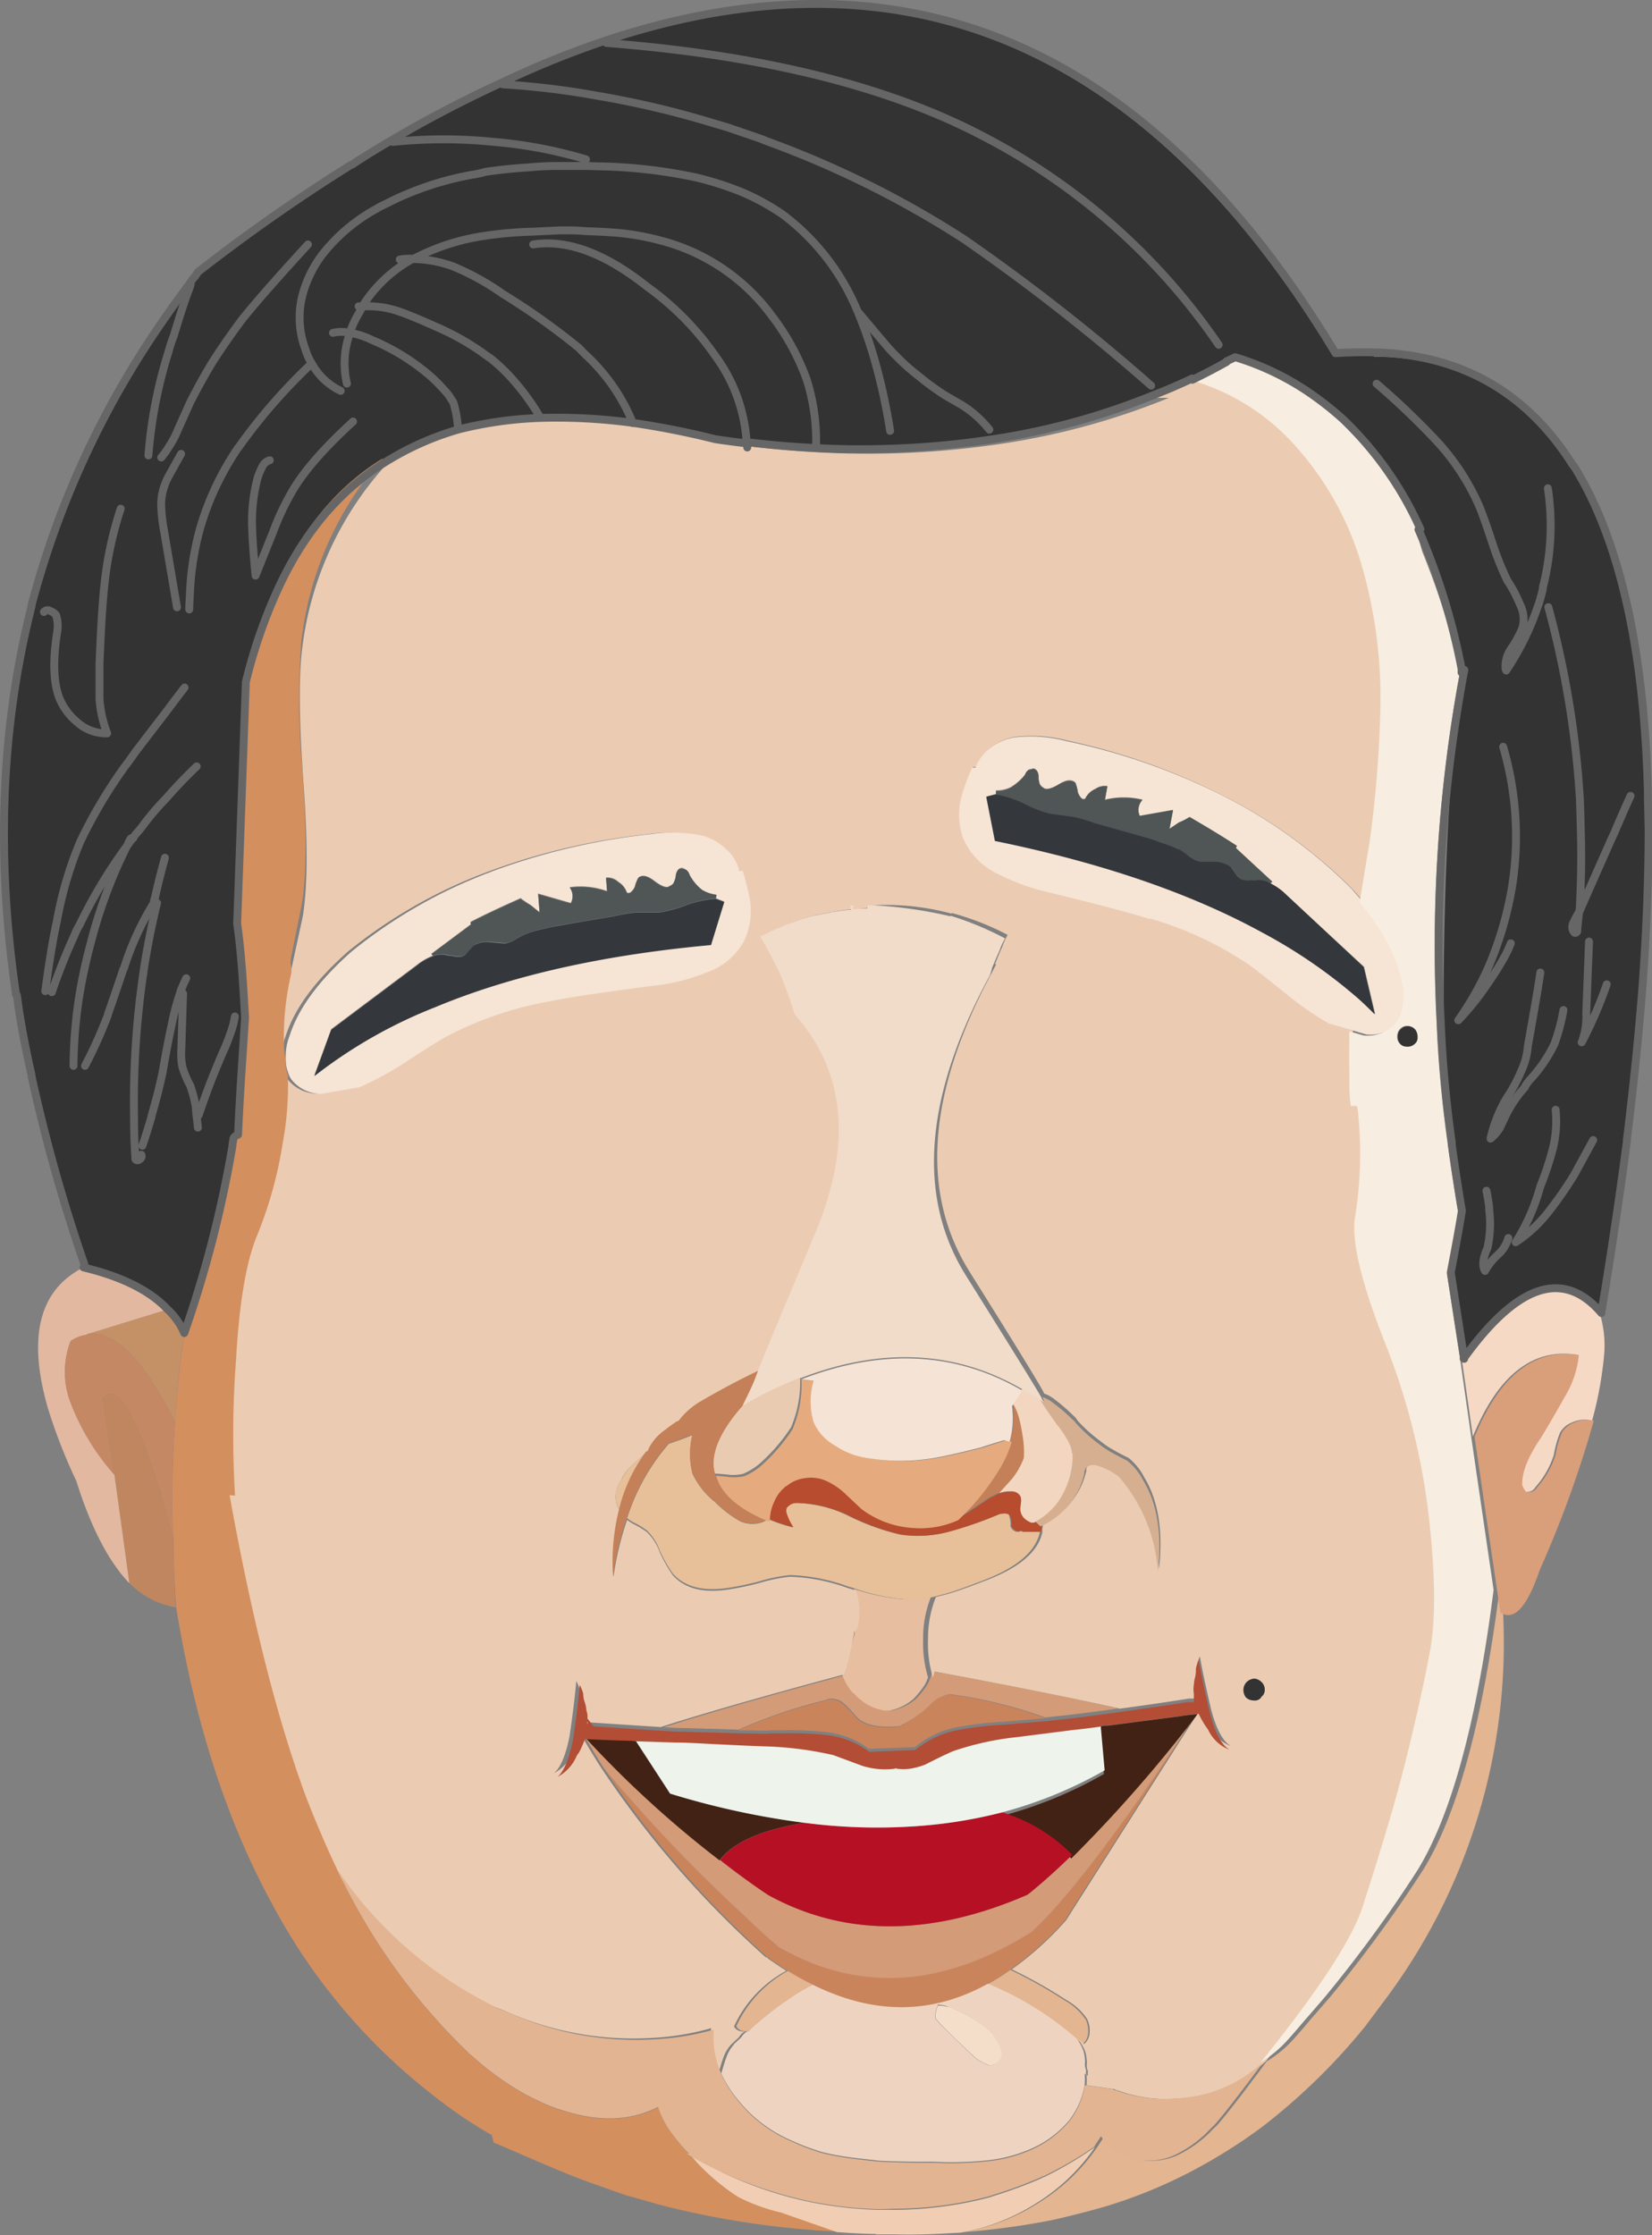 <svg xmlns="http://www.w3.org/2000/svg" viewBox="0 0 209.52 283.48"><rect x="0" y="0" width="209.52" height="283.48" fill="#808080" stroke="none"/><defs><style>.cls-1{fill:#e3b591;}.cls-2{fill:#eed4c0;}.cls-3{fill:#f5dec9;}.cls-4{fill:#ca845c;}.cls-5{fill:#d39b77;}.cls-6{fill:#e8bea0;}.cls-7{fill:#ebccb2;}.cls-8{fill:#333;}.cls-9{fill:#422214;}.cls-10{fill:#b61024;}.cls-11{fill:#eef3ec;}.cls-12{fill:#b34d36;}.cls-13{fill:#e7c099;}.cls-14{fill:#e9cbb2;}.cls-15{fill:#c48058;}.cls-16{fill:#b74c2f;}.cls-17{fill:#d6af90;}.cls-18{fill:#f2d6bf;}.cls-19{fill:#e5ab7e;}.cls-20{fill:#f5e3d5;}.cls-21{fill:#f1dbc9;}.cls-22{fill:#f6e4d5;}.cls-23{fill:#505656;}.cls-24{fill:#34383c;}.cls-25{fill:#d48f5f;}.cls-26{fill:#f7ede1;}.cls-27{fill:#d99e7a;}.cls-28{fill:#f1ceb3;}.cls-29{fill:#bf865f;}.cls-30{fill:#e3b491;}.cls-31{fill:#c49167;}.cls-32{fill:#e2b8a1;}.cls-33{fill:#c58864;}.cls-34{fill:#f5d9c5;}.cls-35{fill:none;stroke:#666;stroke-linecap:round;stroke-linejoin:round;}</style></defs><title>slide3_personaje3</title><g id="Capa_2" data-name="Capa 2"><g id="PERSONAJE"><g id="Layer0_0_FILL" data-name="Layer0 0 FILL"><path class="cls-1" d="M137.66,256.06a7.69,7.69,0,0,0-2.64-2.38,59.68,59.68,0,0,0-6.88-3.87,23.29,23.29,0,0,1-2.95,1.85,39.92,39.92,0,0,1,11.37,7,3.91,3.91,0,0,1,.75.57,2,2,0,0,0,.7-1.5,3.35,3.35,0,0,0-.35-1.72M95,257.59h0a1,1,0,0,1,.27-.18l0,0a.12.12,0,0,1,0-.09,42.62,42.62,0,0,1,6.53-4.89q.69-.4,1.41-.75c-1.06-.52-2.14-1.1-3.22-1.77a15.25,15.25,0,0,0-6.61,7.06,1.2,1.2,0,0,0,.92.61.89.89,0,0,0,.49,0H95m44.87,13.64-.66,1a24.74,24.74,0,0,1-7.49,7.14,26.25,26.25,0,0,1-9.52,3.71,95.44,95.44,0,0,0,11.37-1.55q3.3-.75,6.39-1.63v0l0,0a61.9,61.9,0,0,0,10.41-4.15,68.26,68.26,0,0,0,9.69-6,78.74,78.74,0,0,0,13.14-12.83c.67-.91,1.35-1.81,2-2.69a75.49,75.49,0,0,0,15.43-49.71l-.44-3q-3.18,24.94-9.61,35.48a166.37,166.37,0,0,1-11.85,16.22c-.86,1-1.72,2-2.61,3-.58.7-1.21,1.44-1.89,2.2a14.92,14.92,0,0,1-3.57,3q-4.54,6.12-6.3,8.11c-.5.47-.81.78-.93.92a15,15,0,0,1-4.36,3,8.37,8.37,0,0,1-5.07.35,5.7,5.7,0,0,1-4-2.87,1.38,1.38,0,0,1-.13.22S139.89,271.14,139.86,271.23Z"/><path class="cls-2" d="M93.1,259.26a4.73,4.73,0,0,0-1,1.72c-.08.18-.29.82-.61,1.94V263a.38.38,0,0,1,.08.17,16.11,16.11,0,0,0,1.5,2.47c.39.5.8,1,1.24,1.5a17.53,17.53,0,0,0,6,4.28,28.75,28.75,0,0,0,4.1,1.54,36.06,36.06,0,0,0,4.76.79l2.34.27c1.88.09,4.18.13,6.92.13a45,45,0,0,0,6.3-.13,18.82,18.82,0,0,0,6-1.5,13.21,13.21,0,0,0,4.94-3.7.56.56,0,0,0,.09-.14l0,0a9.85,9.85,0,0,0,1.81-4.36,9.09,9.09,0,0,0,0-1.28.12.12,0,0,1,0-.09.51.51,0,0,0,.18.18,2.11,2.11,0,0,1,0-.62,1.67,1.67,0,0,1-.13-1,5.75,5.75,0,0,0-.18-1.32,5,5,0,0,0-.92-1.68,40.55,40.55,0,0,0-11.38-7q-10.46,5.8-22,.18-.72.35-1.41.75a42.57,42.57,0,0,0-6.52,4.89.12.12,0,0,0,0,.09l-.05,0a.43.43,0,0,0-.17.18.06.06,0,0,0-.09,0h-.09a2.09,2.09,0,0,0-.66.57,1.69,1.69,0,0,1-.35.4l-.75.7M121.53,255a25.53,25.53,0,0,1,3,1.76,6,6,0,0,1,2.07,2.51c.5,1,.49,1.72,0,2.16a1.25,1.25,0,0,1-1.63.31,4.84,4.84,0,0,1-1.55-1q-2.51-2.38-4.14-4c-.32-.36-.53-.59-.62-.71a2.76,2.76,0,0,1,.27-1.67.2.2,0,0,1,0-.14,5.78,5.78,0,0,1,.93.14,1.35,1.35,0,0,1,.53.26Z"/><path class="cls-3" d="M124.57,256.77a25.53,25.53,0,0,0-3-1.76l-1.1-.4a3.92,3.92,0,0,0-1.5-.26,2.76,2.76,0,0,0-.27,1.67c.09.12.3.35.62.71q1.64,1.66,4.14,4a4.84,4.84,0,0,0,1.55,1,1.25,1.25,0,0,0,1.63-.31c.53-.44.54-1.16,0-2.16A6,6,0,0,0,124.57,256.77Z"/><path class="cls-4" d="M102.66,248.84a32.93,32.93,0,0,1-3.87-1.9q-2.21-1.94-4.28-3.88a198.37,198.37,0,0,1-17.89-18.77,124.41,124.41,0,0,0,20.8,24l.09,0a1.42,1.42,0,0,1,.22.18c.77.55,1.53,1.06,2.29,1.54,1.08.66,2.16,1.25,3.22,1.76q11.48,5.64,22-.17a23.29,23.29,0,0,0,2.95-1.85,40.69,40.69,0,0,0,6.88-6.22l14.8-23.31q-10.08,15.19-16.66,22.39c-.82.88-1.6,1.66-2.33,2.33a43.92,43.92,0,0,1-6.48,3.4,34.37,34.37,0,0,1-4.94,1.63,26.87,26.87,0,0,1-12,.26,28.81,28.81,0,0,1-4.76-1.45m17-33.72a3.63,3.63,0,0,0-1.85,1.28,6.42,6.42,0,0,0-.71.61A15.09,15.09,0,0,1,114,219c-2.85.27-4.74-.22-5.65-1.45-1.08-1.24-1.83-1.87-2.24-1.9a1.79,1.79,0,0,0-1.5.05,65.12,65.12,0,0,0-11,3.74c1.2,0,2.39,0,3.57.05a9.77,9.77,0,0,1,1.63-.05,43.59,43.59,0,0,1,6,.22,10.83,10.83,0,0,1,5.38,2.12l5.86-.22a11.91,11.91,0,0,1,5.25-2.51,45.72,45.72,0,0,1,6-.71l5.29-.44A56.67,56.67,0,0,0,121.13,215,1.9,1.9,0,0,0,119.68,215.12Z"/><path class="cls-5" d="M96.93,240c-1.93-1.32-3.82-2.7-5.64-4.14A134.37,134.37,0,0,1,74.1,220.14c.8,1.38,1.63,2.77,2.52,4.15a198.37,198.37,0,0,0,17.89,18.77q2.07,2,4.28,3.88a32.93,32.93,0,0,0,3.87,1.9,28.81,28.81,0,0,0,4.76,1.45,26.87,26.87,0,0,0,12-.26,34.37,34.37,0,0,0,4.94-1.63,43.92,43.92,0,0,0,6.48-3.4c.73-.67,1.51-1.45,2.33-2.33q6.57-7.18,16.66-22.39l2.16-3.35a176.57,176.57,0,0,1-16,18.29q-2.73,2.68-5.33,4.8l-.35.27q-18.43,8-32.93,0a4.62,4.62,0,0,0-.4-.27m10.32-27.41-.09-.18q-14.85,4-23,6.61l1.46.09,0,0c2.73.06,5.39.14,8,.22a65.12,65.12,0,0,1,11-3.74,1.79,1.79,0,0,1,1.5-.05c.41,0,1.16.66,2.24,1.9.91,1.23,2.8,1.72,5.65,1.45a15.09,15.09,0,0,0,3.08-1.94,6.42,6.42,0,0,1,.71-.61,3.63,3.63,0,0,1,1.85-1.28,1.9,1.9,0,0,1,1.45-.13,56.67,56.67,0,0,1,11.42,2.86l3.21-.35c2-.24,4-.5,6-.79q-8.46-2-23.53-4.72c-.07.26-.14.51-.22.75a7.07,7.07,0,0,1-.4.92,11.31,11.31,0,0,1-1.5,1.86,6.63,6.63,0,0,1-3.08,1.45.8.8,0,0,0-.31,0,6,6,0,0,1-3.13-1.28c-.16-.12-.32-.25-.49-.4a4.88,4.88,0,0,0-.7-.66A7.05,7.05,0,0,1,107.25,212.61Z"/><path class="cls-6" d="M114.61,202.82a26,26,0,0,1-6.31-1.32,8.75,8.75,0,0,1,.18,4.72,1.06,1.06,0,0,0-.18.22l0,.17,0,.09v.09a.46.46,0,0,0,.13.26L108,208.6c-.24,1.23-.44,2.14-.62,2.73a7.29,7.29,0,0,1-.48,1.28,7.05,7.05,0,0,0,1.19,2,4.88,4.88,0,0,1,.7.66,5.74,5.74,0,0,0,.49.4,6,6,0,0,0,3.13,1.28.8.8,0,0,1,.31,0,6.63,6.63,0,0,0,3.08-1.45,11.31,11.31,0,0,0,1.5-1.86,7.07,7.07,0,0,0,.4-.92,15,15,0,0,1-.62-4.81,14.1,14.1,0,0,1,1-5.42A16,16,0,0,1,114.61,202.82Z"/><path class="cls-7" d="M151.19,48.45q-2.3,1.09-4.63,2h1.7A91.7,91.7,0,0,1,127,56.28a114.23,114.23,0,0,1-22.62,1.12q-4.45-.23-9-.76a2.5,2.5,0,0,1,0,.67,2.5,2.5,0,0,0,0-.67c-1.35-.15-2.72-.33-4.1-.54A107,107,0,0,0,80.66,54a73,73,0,0,0-12-.68,46.34,46.34,0,0,0-10.43,1.53h-.05a33.87,33.87,0,0,0-8.81,3.73.91.91,0,0,1-.32.27A42.19,42.19,0,0,0,38.3,82.45q-.63,5.35.18,16.69.81,11,0,16.55c0,.24-.3,1.55-.81,3.91-.24,1.08-.53,2.43-.86,4.05v-2L36.46,123a35.66,35.66,0,0,0-.93,9.48,11.28,11.28,0,0,0,.22,1.55,7.06,7.06,0,0,1,.49-2.65q1.63-5.16,7.86-10.68A62.93,62.93,0,0,1,62,110.51a82.74,82.74,0,0,1,20.19-4.72,18.44,18.44,0,0,1,6.67.22,7,7,0,0,1,2.87,1.63,5.28,5.28,0,0,1,1.68,2.74h.45q.57,1.94.84,3.3a8.89,8.89,0,0,1-.67,5.61,8.52,8.52,0,0,1-4.77,4.06A25,25,0,0,1,82.59,125c-6.81.91-11.25,1.58-13.35,2a45.62,45.62,0,0,0-12.72,4.23q-1.37.71-5.61,3.49a38.76,38.76,0,0,1-5.79,3.13l-4.82.84a4.79,4.79,0,0,1-3.88-1.9A3.7,3.7,0,0,1,36,136a40.22,40.22,0,0,1-.66,8.65,51.29,51.29,0,0,1-3.19,11.6q-2.12,5-2.74,15.89a128,128,0,0,0-.13,17.3l-.66,0-.05,0a.36.36,0,0,0,.05.13Q33,213.42,38.45,228q1.81,4.59,3.8,8.82a52.06,52.06,0,0,0,18.86,16.86c.53.29,1.11.59,1.73.88.47.18,1,.37,1.46.58a39.52,39.52,0,0,0,18.33,3.31,33.43,33.43,0,0,0,7.56-1.24,11,11,0,0,0,.93,5.74c.32-1.12.53-1.77.61-1.95a4.81,4.81,0,0,1,1-1.72l.75-.7a1.67,1.67,0,0,0,.36-.4,1.89,1.89,0,0,1,.66-.57h0a.86.86,0,0,1-.48,0,1.24,1.24,0,0,1-.93-.61,15.22,15.22,0,0,1,6.63-7.07c-.76-.48-1.53-1-2.3-1.54a1.42,1.42,0,0,0-.22-.18l-.09,0a124.59,124.59,0,0,1-20.85-24c-.89-1.38-1.73-2.77-2.52-4.15-.15.41-.31.81-.49,1.19a4.36,4.36,0,0,1-.53.89,5.41,5.41,0,0,1-2.47,2.73c.82-.65,1.5-2.23,2-4.76q.61-4.24.84-6.93a5.26,5.26,0,0,1,.44,1.1,3.12,3.12,0,0,0,.18,1.06,3.86,3.86,0,0,1,.22,1.1,1.87,1.87,0,0,1,.13,1l.8,1,8.92.58q8.18-2.61,23.07-6.62a.75.75,0,0,0,.08.18,7.28,7.28,0,0,0,.49-1.28c.18-.59.38-1.5.62-2.74l.31-1.54a.49.49,0,0,1-.13-.27v.17l.35-.09,0-.17a1.06,1.06,0,0,1,.18-.22,8.75,8.75,0,0,0-.18-4.72,9.93,9.93,0,0,0-1-.31,23.3,23.3,0,0,0-7.4-1.45,20.68,20.68,0,0,0-3.71.75,36.43,36.43,0,0,1-3.83.83q-5,.84-7.32-1.8a18.89,18.89,0,0,1-1.63-2.87,6.51,6.51,0,0,0-1.67-2.6,11.18,11.18,0,0,0-1.68-1,5.13,5.13,0,0,1-.79-.53A37.87,37.87,0,0,0,77.81,200a27,27,0,0,1,.75-8.51,3.13,3.13,0,0,1-.49-1.76,4,4,0,0,1,.75-2.12,5.46,5.46,0,0,1,1.37-1.81s.61-.58,1.76-1.58a.38.38,0,0,1,.26-.13l.09-.27a6.27,6.27,0,0,1,2.12-2.42A18.91,18.91,0,0,1,86,180.25a.17.17,0,0,0,.13,0,9.51,9.51,0,0,1,3-2.6q3.45-2,7.15-3.79.25-.62,7.27-17.5t-2.6-27.77a47.87,47.87,0,0,0-2-5.46,6,6,0,0,1-.31-.62c-.65-1.29-1.34-2.57-2.07-3.83,0,0,0,0,0,0a.15.15,0,0,1,.08,0,3.61,3.61,0,0,1,.44-.22c.8-.41,1.59-.78,2.38-1.1.27-.12.52-.23.75-.31.71-.24,1.38-.46,2-.66l1.06-.31c.41-.06,1.1-.19,2.07-.38h.09a2.35,2.35,0,0,1,.35-.11l0,0c1.26-.18,2-.27,2.29-.27,0,0,.06,0,1.19,0v0c-.57-.06,0-.11.53-.13a3.13,3.13,0,0,1,.31-.22s.13-.16.13-.16h.46a31.76,31.76,0,0,1,10,1.06v-.09a35.06,35.06,0,0,1,7.1,2.78,8.5,8.5,0,0,0-.7,1.54c-.32.71-.62,1.43-.91,2.16a.23.23,0,0,0,.17,0l-.48.92q-12.37,23-2.92,38.08t9.46,15.47a4.34,4.34,0,0,1,1.35.75,23.08,23.08,0,0,1,2.39,2.07,2,2,0,0,1,.48.58,19.63,19.63,0,0,0,3,2.69,9.54,9.54,0,0,0,1.48,1c.55.33,1.2.68,2,1.06a7.47,7.47,0,0,1,2,2.47q2.67,4.36,1.88,11.59a20.68,20.68,0,0,0-4.88-12,7.71,7.71,0,0,0-3-1.49,1.43,1.43,0,0,0-1,.22,1.12,1.12,0,0,0-.35.88,9.57,9.57,0,0,1-5.49,6.65l0,.09a2.37,2.37,0,0,1-.08.57v.45q-.79,3.78-7.48,6.24-3.17,1.23-4.66,1.63l-1.36.35a14,14,0,0,0-1,5.41,15.11,15.11,0,0,0,.61,4.79,5.09,5.09,0,0,0,.22-.75q15,2.78,23.49,4.71,4.26-.57,8.79-1.28l.75,0,0-.09,0-.31v-.68a3.12,3.12,0,0,1,0-1.06,4.79,4.79,0,0,1,.18-1.06,4.2,4.2,0,0,0,.08-1.05,4.52,4.52,0,0,1,.36-1.11c.29,1.74.78,4,1.45,6.84.65,2.43,1.47,3.95,2.47,4.54a5,5,0,0,1-2.73-2.56,12,12,0,0,1-1.19-2l-2.16,3.35-14.81,23.31a40.69,40.69,0,0,1-6.88,6.22,59.68,59.68,0,0,1,6.88,3.87,7.69,7.69,0,0,1,2.64,2.38,3.25,3.25,0,0,1,.35,1.72,2,2,0,0,1-.7,1.5,3.91,3.91,0,0,0-.75-.57,5.23,5.23,0,0,1,.93,1.67,6.29,6.29,0,0,1,.17,1.33,1.76,1.76,0,0,0,.13,1,2,2,0,0,0,0,.61.55.55,0,0,1-.17-.17.15.15,0,0,0,0,.08,9.09,9.09,0,0,1,0,1.28l3.53.49a1,1,0,0,0,.44.17,17.72,17.72,0,0,0,7.76,1,17.17,17.17,0,0,0,11-4.71q10.92-13.53,12.91-19.7Q176.71,231,178.78,223t3.09-14q1-5.91-.18-16.66a86.83,86.83,0,0,0-5.55-22.13q-4.5-11.37-3.84-15.91a49.76,49.76,0,0,0,.44-12.74,13.37,13.37,0,0,0-.17-1.45l-.8,0c-.09-.88-.14-1.79-.17-2.73-.09-1.77-.11-3.6,0-5.51a6,6,0,0,1,0-1.2l0,0-2.91-.83a40.45,40.45,0,0,1-5.42-3.75c-2.58-2.14-4.3-3.5-5.16-4a44.75,44.75,0,0,0-12.2-5.6q-3-1-13-3.44a27.46,27.46,0,0,1-6.43-2.38,8.76,8.76,0,0,1-4.28-4.58,9,9,0,0,1,0-5.65,29.22,29.22,0,0,1,1.19-3.17l.44,0a5.52,5.52,0,0,1,1.94-2.55,6.79,6.79,0,0,1,3-1.28,18.11,18.11,0,0,1,6.66.49,80.88,80.88,0,0,1,19.48,6.87,63.06,63.06,0,0,1,16.66,12c.46.52.9,1,1.32,1.55l1.28-7.72a144.61,144.61,0,0,0,1.36-17.49A60.07,60.07,0,0,0,173.18,72a38.79,38.79,0,0,0-8.46-15.34,28,28,0,0,0-13.49-8.46m9.17,166.17a1.06,1.06,0,0,1-.48.88,1,1,0,0,1-.93.39,1.45,1.45,0,0,1-1-.39,1.58,1.58,0,0,1-.31-1,1.45,1.45,0,0,1,.4-.93,1.5,1.5,0,0,1,1-.44,1.45,1.45,0,0,1,.89.44,1.26,1.26,0,0,1,.39,1m-85.94,4,0,.27.13,0a.36.36,0,0,0-.08-.31m33.76-102.67a.33.33,0,0,0-.14,0h.14Z"/><path class="cls-8" d="M159.92,215.21a1.06,1.06,0,0,0,.48-.88,1.26,1.26,0,0,0-.39-1,1.45,1.45,0,0,0-.89-.44,1.5,1.5,0,0,0-1,.44,1.45,1.45,0,0,0-.4.93,1.58,1.58,0,0,0,.31,1,1.45,1.45,0,0,0,1,.39,1,1,0,0,0,.93-.39m19.57-84.67a1.33,1.33,0,0,0-.93-.44,1.21,1.21,0,0,0-.92.35,1.3,1.3,0,0,0-.4,1,1.26,1.26,0,0,0,.31.88,1.11,1.11,0,0,0,.88.4,1.27,1.27,0,0,0,1-.31,1,1,0,0,0,.4-.88,1.56,1.56,0,0,0-.31-1M80.27,53.63a24.2,24.2,0,0,0-5.73-8.42c-.38-.35-.75-.72-1.1-1.1a89.19,89.19,0,0,0-9.69-6.88,32.18,32.18,0,0,0-6.31-3.48,15.44,15.44,0,0,0-5-.93.36.36,0,0,1-.13,0,17.31,17.31,0,0,0-6.35,6,11.88,11.88,0,0,1,4.41.53q1.68.57,4.89,2A31.71,31.71,0,0,1,62,45.3s.05,0,.05,0a21.34,21.34,0,0,1,2.24,2A30,30,0,0,1,68.55,53a71.14,71.14,0,0,1,11.72.66m94.15-8.55c-1.71-.06-3.49,0-5.34.08Q133.79-13.37,76.61,5.45q30,2.34,48.22,12.17A81.49,81.49,0,0,1,154.19,43.8a81.49,81.49,0,0,0-29.36-26.18Q106.64,7.78,76.61,5.45A113.65,113.65,0,0,0,63.48,10.7a101,101,0,0,1,12,1.45,117.23,117.23,0,0,1,14.59,3.44l1.94.57c1.52.5,3,1,4.45,1.54a.43.43,0,0,1,.17.09A124.76,124.76,0,0,1,122,30.35a258.28,258.28,0,0,1,23.71,18.56A258.28,258.28,0,0,0,122,30.35,124.76,124.76,0,0,0,96.62,17.79a.43.43,0,0,0-.17-.09c-1.44-.52-2.93-1-4.45-1.54l-1.94-.57a117.23,117.23,0,0,0-14.59-3.44,101,101,0,0,0-12-1.45,154.86,154.86,0,0,0-14,7.27,62.91,62.91,0,0,1,12.87,0A57.57,57.57,0,0,1,74,20.26,57.57,57.57,0,0,0,62.38,18a62.91,62.91,0,0,0-12.87,0q-2.61,1.5-5.29,3.26a.18.18,0,0,0-.09,0A229.34,229.34,0,0,0,24.69,34.89a5.2,5.2,0,0,1-.75,1,3.74,3.74,0,0,1-.26.84,0,0,0,0,0-.05,0c-.49,1.32-1.13,3.26-1.89,5.81a17.18,17.18,0,0,0-.66,2,59.12,59.12,0,0,0-2.56,13.18,59.12,59.12,0,0,1,2.56-13.18,17.18,17.18,0,0,1,.66-2c.76-2.55,1.4-4.49,1.89-5.81a0,0,0,0,1,.05,0,3.74,3.74,0,0,0,.26-.84c-.14.24-.31.47-.48.71-1.21,1.62-2.35,3.22-3.44,4.8A114.18,114.18,0,0,0,3.62,77.12a.3.3,0,0,1,0,.13q-5.82,22.88-2,49v-.09l.09.18c.09.71.2,1.46.31,2.23q.63,3.88,1.57,8a.3.3,0,0,0,0,.13,213.09,213.09,0,0,0,6.83,24.19q7.41,1.79,10.8,5.41a9,9,0,0,1,2.14,3,146,146,0,0,0,6.16-23.92c0-.27.08-.57.14-.9s.07-.43.13-.67v-.12s1-9.95.88-14.68v0a65.69,65.69,0,0,0-.52-11.91l1.1-30.63a65.06,65.06,0,0,1,4.14-11.94q5.12-11.07,14.28-16.4c2.62-1.58,8.64-3.28,8.64-3.28h0A63.67,63.67,0,0,1,68.55,53a30,30,0,0,0-4.28-5.69,21.34,21.34,0,0,0-2.24-2s0,0-.05,0a31.71,31.71,0,0,0-6.7-3.88q-3.21-1.45-4.89-2A11.88,11.88,0,0,0,46,38.86c-.14.24-.28.47-.39.71a12,12,0,0,0-1.24,2.64,9.82,9.82,0,0,1,2.74.88A27.48,27.48,0,0,1,53.74,47a18.76,18.76,0,0,1,2.56,2.42,6.05,6.05,0,0,1,1,1.33,1,1,0,0,1,.22.35,14.9,14.9,0,0,1,.53,2.78,14.9,14.9,0,0,0-.53-2.78,1,1,0,0,0-.22-.35,6.05,6.05,0,0,0-1-1.33A18.76,18.76,0,0,0,53.74,47a27.48,27.48,0,0,0-6.65-3.88,9.82,9.82,0,0,0-2.74-.88A11.27,11.27,0,0,0,44,48.65a11.27,11.27,0,0,1,.39-6.44,4.9,4.9,0,0,0-2.16,0,4.9,4.9,0,0,1,2.16,0,12,12,0,0,1,1.24-2.64c.11-.24.25-.47.39-.71a2.8,2.8,0,0,1-.48,0,2.8,2.8,0,0,0,.48,0,17.31,17.31,0,0,1,6.35-6,.36.36,0,0,0,.13,0,8.48,8.48,0,0,0-1.76.09,8.48,8.48,0,0,1,1.76-.09,28,28,0,0,1,9-2.91,49.81,49.81,0,0,1,6.08-.53l3.57-.17c1.09,0,2.07,0,2.95.09,1.47.06,2.63.11,3.49.17a32.14,32.14,0,0,1,6.47,1.1,25.32,25.32,0,0,1,14.06,9.75.55.55,0,0,1,.14.17,30,30,0,0,1,4.1,7.67,25.78,25.78,0,0,1,1.19,8.11,25.78,25.78,0,0,0-1.19-8.11,30,30,0,0,0-4.1-7.67.55.55,0,0,0-.14-.17,25.32,25.32,0,0,0-14.06-9.75,32.14,32.14,0,0,0-6.47-1.1c-.86-.06-2-.11-3.49-.17-.88-.06-1.86-.09-2.95-.09l-3.57.17a49.81,49.81,0,0,0-6.08.53,28,28,0,0,0-9,2.91,15.44,15.44,0,0,1,5,.93,32.18,32.18,0,0,1,6.31,3.48,89.19,89.19,0,0,1,9.69,6.88c.35.38.72.75,1.1,1.1a24.2,24.2,0,0,1,5.73,8.42A105.69,105.69,0,0,1,90.72,55.7c1.35.2,2.69.38,4,.53a.69.69,0,0,0,0-.22,20.58,20.58,0,0,0-3.92-10.85,36.3,36.3,0,0,0-8.77-8.9Q74.06,30,67.62,31,74.05,30,82.08,36.26a36.3,36.3,0,0,1,8.77,8.9A20.58,20.58,0,0,1,94.77,56a.69.69,0,0,1,0,.22q4.45.52,8.82.75a112.11,112.11,0,0,0,22.17-1.11,105.81,105.81,0,0,0,20.8-5.44h0c1.56-.87,3.1-1.53,4.63-2.27s2.94-1.48,4.32-2.25l0-.09c.39-.17.75-.35,1.11-.52a34.16,34.16,0,0,1,9.78,4.76,39.83,39.83,0,0,1,3.92,3.13,44.11,44.11,0,0,1,9.79,13.92,94.58,94.58,0,0,1,5.64,17.68v.13c-2.94,14.75-2.65,44.56-2.65,44.56v.11a154.42,154.42,0,0,0,1.4,15.38,1.24,1.24,0,0,0,.05.31q.57,4.14,1.27,8.33c-.44,2.59-.91,5.2-1.4,7.85l1.66,10.93q5-7,9.41-8.55t8,2.78q1.83-11.25,3.15-21.38a.39.39,0,0,1,0-.18q1.32-10.44,2-19.74v0q.78-10.48.74-19.57c0-1.73-.06-3.35-.09-4.85l0,0q-.75-27.19-9.19-41a2,2,0,0,0-.31-.4q-8.49-13.58-24.43-14.24h-1.15m7.58,10.47a29.44,29.44,0,0,1,5.51,8.2q.57,1.23,1.76,4.85a38.9,38.9,0,0,0,1.94,4.89,16.67,16.67,0,0,1,1.59,3,4.09,4.09,0,0,1,.35,3,14.24,14.24,0,0,1-1.5,2.74,3.91,3.91,0,0,0-.66,2.33.8.8,0,0,0,.09.36,34.48,34.48,0,0,0,4-8.11,1.23,1.23,0,0,1,.09-.22c.2-.62.38-1.25.53-1.9a3.91,3.91,0,0,1,.17-.88,31.62,31.62,0,0,0,.49-12,31.62,31.62,0,0,1-.49,12,3.91,3.91,0,0,0-.17.88c-.15.65-.33,1.28-.53,1.9a1.23,1.23,0,0,0-.09.22,34.48,34.48,0,0,1-4,8.11.8.8,0,0,1-.09-.36,3.91,3.91,0,0,1,.66-2.33,14.24,14.24,0,0,0,1.5-2.74,4.09,4.09,0,0,0-.35-3,16.67,16.67,0,0,0-1.59-3,38.9,38.9,0,0,1-1.94-4.89Q188,65,187.42,63.81a29.44,29.44,0,0,0-5.51-8.2,96.76,96.76,0,0,0-7.36-7,96.76,96.76,0,0,1,7.36,7M204,107.18c.23-.53.47-1.05.7-1.54q1.2-2.83,2.07-4.72-.87,1.89-2.07,4.72c-.23.49-.47,1-.7,1.54q-1.64,3.66-3.7,8.37c-.12.85-.21,1.72-.27,2.6a.37.37,0,0,1-.26.18c-.09,0-.18-.13-.27-.31a1.12,1.12,0,0,1,0-.88,13.12,13.12,0,0,1,.8-1.59q.3-4.93.17-9.83c0-1.47-.07-3-.13-4.45a120.34,120.34,0,0,0-4-24.28,120.34,120.34,0,0,1,4,24.28c.06,1.5.1,3,.13,4.45q.13,4.89-.17,9.83,2.07-4.71,3.7-8.37M185,129.39a33.54,33.54,0,0,0,3.62-4.49A38.33,38.33,0,0,0,191,121c.2-.41.41-.87.61-1.37-.2.5-.41,1-.61,1.37a38.33,38.33,0,0,1-2.47,3.88,33.54,33.54,0,0,1-3.62,4.49,39.84,39.84,0,0,0,3.79-6.65,44.38,44.38,0,0,0,3-10.1,40.5,40.5,0,0,0-1.1-17.94,40.5,40.5,0,0,1,1.1,17.94,44.38,44.38,0,0,1-3,10.1,39.84,39.84,0,0,1-3.79,6.65m16.62-10-.35,9.12a8.87,8.87,0,0,1-.58,3.66,52.63,52.63,0,0,0,3.18-7.36,52.63,52.63,0,0,1-3.18,7.36,8.87,8.87,0,0,0,.58-3.66l.35-9.12m-4.23,21.33a14.55,14.55,0,0,1-.35,4.9,37.76,37.76,0,0,1-1.59,4.8,25.74,25.74,0,0,1-3.13,7.1,17.34,17.34,0,0,0,3.83-3.44,47.79,47.79,0,0,0,3.62-5.16l2.38-4.36L199.72,149a47.79,47.79,0,0,1-3.62,5.16,17.34,17.34,0,0,1-3.83,3.44,25.74,25.74,0,0,0,3.13-7.1,37.76,37.76,0,0,0,1.59-4.8,14.55,14.55,0,0,0,.35-4.9m-6.26.62a15.69,15.69,0,0,1,2.38-3.48.42.42,0,0,1,.09-.22,6.16,6.16,0,0,1,.57-.75,18.12,18.12,0,0,0,3.09-4.54,24.81,24.81,0,0,0,1.14-4.28,24.81,24.81,0,0,1-1.14,4.28,18.12,18.12,0,0,1-3.09,4.54,6.16,6.16,0,0,0-.57.75.42.42,0,0,0-.09.22,15.69,15.69,0,0,0-2.38,3.48c-.47,1-.74,1.56-.79,1.68a5.85,5.85,0,0,1-1.19,1.36,17.73,17.73,0,0,1,2-5.07,20.52,20.52,0,0,0,1.89-3.48,9,9,0,0,0,.84-3.17q1.16-6.43,1.59-9.35-.43,2.91-1.59,9.35a9,9,0,0,1-.84,3.17,20.52,20.52,0,0,1-1.89,3.48,17.73,17.73,0,0,0-2,5.07,5.85,5.85,0,0,0,1.19-1.36c.05-.12.32-.68.79-1.68m-2.65,12.08a14.18,14.18,0,0,1-.22,4.85c-.59,1.26-.69,2.23-.31,2.9a7.66,7.66,0,0,1,1.68-2.11,4.54,4.54,0,0,0,1.28-2.07,4.54,4.54,0,0,1-1.28,2.07,7.66,7.66,0,0,0-1.68,2.11c-.38-.67-.28-1.64.31-2.9a14.18,14.18,0,0,0,.22-4.85v-.31c-.09-.68-.2-1.38-.35-2.12.15.74.26,1.44.35,2.12v.42M109.23,39.79a3.49,3.49,0,0,0-.22-.53,29.24,29.24,0,0,0-9.43-12.08,30.37,30.37,0,0,0-4.94-2.73,39.53,39.53,0,0,0-6-1.94,64.36,64.36,0,0,0-12-1.41c-.71,0-1.41-.05-2.12-.05-1.14,0-2.25,0-3.3,0a38.09,38.09,0,0,0-3.84.18c-1.94.12-3.77.31-5.51.57a11.91,11.91,0,0,1-1.63.36A39,39,0,0,0,49.15,25.9a7.85,7.85,0,0,0-1.1.58,22.45,22.45,0,0,0-6.92,5.86,15.2,15.2,0,0,0-2.38,4.76A11.42,11.42,0,0,0,39,44.24a7.26,7.26,0,0,0,.88,1.94,8.14,8.14,0,0,0,3.61,3.39,8.14,8.14,0,0,1-3.61-3.39,71.36,71.36,0,0,0-9.08,10.4.14.14,0,0,0-.05.09,1.78,1.78,0,0,0-.3.39,36.07,36.07,0,0,0-4.63,9.88,36.53,36.53,0,0,0-1.28,7.71L24.47,77v0l.09-2.38a36.53,36.53,0,0,1,1.28-7.71,36.07,36.07,0,0,1,4.63-9.88,1.78,1.78,0,0,1,.3-.39.14.14,0,0,1,.05-.09,71.36,71.36,0,0,1,9.08-10.4A7.26,7.26,0,0,1,39,44.24a11.42,11.42,0,0,1-.27-7.14,15.2,15.2,0,0,1,2.38-4.76,22.45,22.45,0,0,1,6.92-5.86,7.85,7.85,0,0,1,1.1-.58,39,39,0,0,1,11.11-3.74,11.91,11.91,0,0,0,1.63-.36c1.74-.26,3.57-.45,5.51-.57a38.09,38.09,0,0,1,3.84-.18c1.05,0,2.16,0,3.3,0,.71,0,1.41,0,2.12.05a64.36,64.36,0,0,1,12,1.41,39.53,39.53,0,0,1,6,1.94,30.37,30.37,0,0,1,4.94,2.73A29.24,29.24,0,0,1,109,39.26a3.49,3.49,0,0,1,.22.53q2.3,2.77,3.75,4.45c.29.32.57.62.83.88a26.42,26.42,0,0,0,3,2.64,31.87,31.87,0,0,0,3.39,2.47l2,1.15a13.7,13.7,0,0,1,3.57,3.17,13.7,13.7,0,0,0-3.57-3.17l-2-1.15a31.87,31.87,0,0,1-3.39-2.47,26.42,26.42,0,0,1-3-2.64c-.26-.26-.54-.56-.83-.88q-1.45-1.68-3.75-4.45a58.15,58.15,0,0,1,2,5.73,73.28,73.28,0,0,1,2,9.12,73.28,73.28,0,0,0-2-9.12,58.15,58.15,0,0,0-2-5.73M24.08,51.07c-.35.82-.9,2-1.63,3.66a11.3,11.3,0,0,1-1,1.85,10.64,10.64,0,0,1-1,1.41,10.64,10.64,0,0,0,1-1.41,11.3,11.3,0,0,0,1-1.85c.73-1.62,1.28-2.84,1.63-3.66.82-1.68,1.78-3.39,2.86-5.16s2.38-3.58,3.79-5.46q2.56-3.18,8.33-9.48-5.78,6.3-8.33,9.48-2.11,2.82-3.79,5.46c-1.08,1.77-2,3.48-2.86,5.16m-2.56,9.08c.09-.18.21-.38.35-.62q.4-.75,1.11-2-.7,1.23-1.11,2c-.14.24-.26.44-.35.62a8,8,0,0,0-1,2.82,7.15,7.15,0,0,0-.05,1.5,22.29,22.29,0,0,0,.36,2.91L22.45,77l-1.63-9.61a22.29,22.29,0,0,1-.36-2.91,7.15,7.15,0,0,1,.05-1.5,8,8,0,0,1,1-2.82m12-1.37a1.49,1.49,0,0,1,.67-.39,1.49,1.49,0,0,0-.67.39,3,3,0,0,0-.44.75c-.11.24-.25.55-.39.93A21.46,21.46,0,0,0,32,66.72c0,1.35.17,3.45.44,6.3l2.29-5.73a32.12,32.12,0,0,1,2.16-4.63q2.12-3.91,7.93-9.21Q39,58.74,36.86,62.66a32.12,32.12,0,0,0-2.16,4.63L32.41,73c-.27-2.85-.41-5-.44-6.3a21.46,21.46,0,0,1,.75-6.26c.14-.38.28-.69.39-.93a3,3,0,0,1,.44-.75M6.36,77.52a.6.6,0,0,0-.79.13.6.6,0,0,1,.79-.13,1.76,1.76,0,0,1,.75.52,4.75,4.75,0,0,1,.18,1.86q-.88,5.28.13,8.33a7.75,7.75,0,0,0,2.42,3.39A5.46,5.46,0,0,0,13.59,93a15,15,0,0,1-.93-4.41c-.06-.94-.07-2.41,0-4.41q.26-6.66.62-10a45.63,45.63,0,0,1,2.07-9.7,45.63,45.63,0,0,0-2.07,9.7q-.36,3.3-.62,10c0,2,0,3.47,0,4.41A15,15,0,0,0,13.59,93a5.46,5.46,0,0,1-3.75-1.37,7.75,7.75,0,0,1-2.42-3.39q-1-3-.13-8.33A4.75,4.75,0,0,0,7.11,78a1.76,1.76,0,0,0-.75-.52m14.81,23.84q1.84-2.11,3.92-4.1-2.07,2-3.92,4.1a33.33,33.33,0,0,0-3,3.53c-.27.32-.54.64-.84,1a1.54,1.54,0,0,0-.26.44,1.58,1.58,0,0,0-.27.44.42.42,0,0,0-.09.22,61.61,61.61,0,0,0-4.8,12.78c-.2.76-.4,1.53-.57,2.29-.41,1.76-.74,3.53-1,5.29v0a62.12,62.12,0,0,0-.57,7.85,62.12,62.12,0,0,1,.57-7.85v0c.23-1.76.56-3.53,1-5.29.17-.76.37-1.53.57-2.29A61.61,61.61,0,0,1,16.71,107a.42.42,0,0,1,.09-.22,1.58,1.58,0,0,1,.27-.44,2.15,2.15,0,0,0-.49.57,63.25,63.25,0,0,0-6.34,10.45,8.17,8.17,0,0,0-.67,1.36,75.8,75.8,0,0,0-2.86,7.19,75.8,75.8,0,0,1,2.86-7.19,8.17,8.17,0,0,1,.67-1.36,63.25,63.25,0,0,1,6.34-10.45,2.15,2.15,0,0,1,.49-.57,1.54,1.54,0,0,1,.26-.44c.3-.33.57-.65.84-1a33.33,33.33,0,0,1,3-3.53m-4-5.91c-.47.68-.94,1.33-1.41,1.94a62.52,62.52,0,0,0-5.55,9.35A47.05,47.05,0,0,0,7.37,116a5.73,5.73,0,0,0-.13.7q-.71,3.14-1.5,9,.79-5.85,1.5-9a5.73,5.73,0,0,1,.13-.7,47.05,47.05,0,0,1,2.87-9.3,62.52,62.52,0,0,1,5.55-9.35c.47-.61.94-1.26,1.41-1.94q1.86-2.46,3.88-5.06,1.14-1.55,2.34-3.09-1.2,1.55-2.34,3.09-2,2.6-3.88,5.06M13.76,128.6q.49-1.36,1.9-5.56a1.26,1.26,0,0,0,.17-.44,37.33,37.33,0,0,1,3.71-8,1.49,1.49,0,0,1,.13-.61c.38-1.71.81-3.41,1.28-5.12-.47,1.71-.9,3.41-1.28,5.12a1.49,1.49,0,0,0-.13.61q-1.07,4.36-1.72,8.73a1.41,1.41,0,0,1-.05.35,112.63,112.63,0,0,0-1.23,17.9v.17c0,1.77.06,3.53.17,5.29a.35.35,0,0,0,.53,0,.42.42,0,0,0,.22-.58.42.42,0,0,1-.22.58.35.35,0,0,1-.53,0c-.11-1.76-.17-3.52-.17-5.29v-.17a112.63,112.63,0,0,1,1.23-17.9,1.41,1.41,0,0,0,.05-.35q.66-4.36,1.72-8.73a37.33,37.33,0,0,0-3.71,8,1.26,1.26,0,0,1-.17.44q-1.41,4.2-1.9,5.56a3.83,3.83,0,0,1-.22.66,58.86,58.86,0,0,1-2.73,6,58.86,58.86,0,0,0,2.73-6,3.83,3.83,0,0,0,.22-.66m9-2.51a3,3,0,0,1,.26-.75c.18-.44.35-.84.53-1.19-.18.35-.35.75-.53,1.19a3,3,0,0,0-.26.75l-.22,7a9.11,9.11,0,0,0,.13,2.3,12.42,12.42,0,0,0,1,2.38,16.9,16.9,0,0,1,.7,2.68q0,.23.09,1.11v0c.06.41.12.93.18,1.54-.06-.61-.12-1.13-.18-1.54v0q-.09-.88-.09-1.11a16.9,16.9,0,0,0-.7-2.68,12.42,12.42,0,0,1-1-2.38,9.11,9.11,0,0,1-.13-2.3l.22-7a28.92,28.92,0,0,0-1.06,4c-.29,1.3-.68,3.29-1.15,6q-.57,2.69-1.41,5.55s0,0,0,.09c-.35,1.23-.74,2.45-1.15,3.66.41-1.21.8-2.43,1.15-3.66,0-.06,0-.09,0-.09q.84-2.86,1.41-5.55c.47-2.71.86-4.7,1.15-6a28.92,28.92,0,0,1,1.06-4m6.39,5.2a10.85,10.85,0,0,0,.62-2.29,10.85,10.85,0,0,1-.62,2.29,22,22,0,0,1-.88,2.2c-.21.47-.41,1-.62,1.46q-1.28,3-2.47,6.56,1.2-3.57,2.47-6.56c.21-.5.41-1,.62-1.46A22,22,0,0,0,29.19,131.29Z"/><path class="cls-9" d="M91.29,235.88q2.56-3.36,10.67-4.72a101.89,101.89,0,0,1-17-3.7l-4.58-7.05a4.13,4.13,0,0,0-.58,0c-1.85-.06-3.76-.13-5.73-.22a134.37,134.37,0,0,0,17.19,15.74m48.79-17.08a5.58,5.58,0,0,0-.57.13l.53,6a54.17,54.17,0,0,1-13,5.33,20.91,20.91,0,0,1,8.86,5.38,176.57,176.57,0,0,0,16-18.29,21.21,21.21,0,0,0-2.24.26l-9.13,1.19Z"/><path class="cls-10" d="M102,231.16q-8.11,1.36-10.67,4.72c1.82,1.44,3.71,2.82,5.64,4.14a4.62,4.62,0,0,1,.4.27q14.51,8,32.93,0l.35-.27q2.59-2.11,5.33-4.8a20.91,20.91,0,0,0-8.86-5.38,60.35,60.35,0,0,1-11,1.76A71,71,0,0,1,102,231.16Z"/><path class="cls-11" d="M97.24,221.07q-2,0-7.84-.35c-1.18-.06-2.44-.11-3.79-.14l-5.2-.17L85,227.46a101.89,101.89,0,0,0,17,3.7,71,71,0,0,0,14.1.44,60.35,60.35,0,0,0,11-1.76,54.17,54.17,0,0,0,13-5.33l-.53-6c-1.29.18-2.48.33-3.57.44-3.41.44-5.73.74-7,.88a37.25,37.25,0,0,0-8.2,1.81c-.76.32-1.93.88-3.48,1.68a9.3,9.3,0,0,1-1.9.53,6.48,6.48,0,0,1-1.76,0c-.09,0-.15,0-.18,0a9.65,9.65,0,0,1-4.14-.35l-3.7-1.37A44.59,44.59,0,0,0,97.24,221.07Z"/><path class="cls-12" d="M139.55,218.93a5.18,5.18,0,0,1,.58-.13h.52l9.13-1.19a21.1,21.1,0,0,1,2.25-.26,12,12,0,0,0,1.19,2,5,5,0,0,0,2.73,2.56q-1.5-.88-2.47-4.54c-.67-2.82-1.16-5.1-1.45-6.84a4.52,4.52,0,0,0-.36,1.11,4.2,4.2,0,0,1-.08,1,4.79,4.79,0,0,0-.18,1.06,3.12,3.12,0,0,0,0,1.06v.71l0,.3,0,.09-.75,0c-3,.47-6,.89-8.82,1.28-2,.29-4,.55-6,.79l-3.22.35-5.29.44a46,46,0,0,0-6,.71,12.07,12.07,0,0,0-5.25,2.51l-5.86.22a10.83,10.83,0,0,0-5.37-2.12,45.58,45.58,0,0,0-6-.22,11,11,0,0,0-1.63.05c-1.17,0-2.36-.05-3.57-.05-2.59-.08-5.24-.16-8-.22l0,0-1.46-.09c-2.85-.17-5.81-.37-8.9-.57l-.79-1a2,2,0,0,0-.13-1,3.86,3.86,0,0,0-.22-1.1,3.12,3.12,0,0,1-.18-1.06,5.86,5.86,0,0,0-.44-1.1q-.23,2.69-.84,6.92c-.53,2.52-1.2,4.11-2,4.76a5.41,5.41,0,0,0,2.47-2.73,4.36,4.36,0,0,0,.53-.89,12.85,12.85,0,0,0,.49-1.19c2,.09,3.87.17,5.72.22a4.13,4.13,0,0,1,.58.05l5.2.17c1.35,0,2.61.08,3.79.14q5.86.3,7.84.35a44.47,44.47,0,0,1,8.38,1.1l3.7,1.37a9.66,9.66,0,0,0,4.14.35c0-.06.09-.07.18,0a6.48,6.48,0,0,0,1.76,0,9.3,9.3,0,0,0,1.9-.53c1.56-.8,2.72-1.35,3.48-1.68a36.92,36.92,0,0,1,8.2-1.8l7-.89c1.09-.11,2.28-.26,3.57-.44m-65.14-.37,0-.27a.36.36,0,0,1,.08.31Z"/><path class="cls-13" d="M78.82,187.57a4,4,0,0,0-.75,2.12,3.13,3.13,0,0,0,.49,1.76A20.17,20.17,0,0,1,82,184.18c-1.15,1-1.73,1.53-1.76,1.58a5.46,5.46,0,0,0-1.37,1.81M128,192.2c-.14-.27-.57-.32-1.27-.18a49.87,49.87,0,0,1-6.13,2.16,15.12,15.12,0,0,1-6.44.44,29.88,29.88,0,0,1-6.56-2.38,15.77,15.77,0,0,0-6.7-1.63,1.57,1.57,0,0,0-1,.4c-.35.23-.39.65-.13,1.23a6.55,6.55,0,0,0,.75,1.46,20.59,20.59,0,0,1-3-1s-.07,0-.13,0a3.7,3.7,0,0,1-3.61.18,14.89,14.89,0,0,1-3.13-2.42,9.87,9.87,0,0,1-2.82-3.57,10.09,10.09,0,0,1,0-4.9c-.62.27-1.6.64-3,1.11a26.72,26.72,0,0,0-5.29,9.43,5.13,5.13,0,0,0,.79.53,11.18,11.18,0,0,1,1.68,1,6.51,6.51,0,0,1,1.67,2.6,18.89,18.89,0,0,0,1.63,2.87q2.3,2.64,7.32,1.8a36.43,36.43,0,0,0,3.83-.83,20.68,20.68,0,0,1,3.71-.75,23.3,23.3,0,0,1,7.4,1.45,9.93,9.93,0,0,1,1,.31,26,26,0,0,0,6.31,1.32,15.94,15.94,0,0,0,3.48-.31l1.37-.35c1-.26,2.55-.81,4.67-1.63q6.69-2.47,7.49-6.26l-2.2,0-.22-.14a.78.78,0,0,1-.84,0,1.06,1.06,0,0,1-.49-.62,2.54,2.54,0,0,0-.08-1Z"/><path class="cls-14" d="M90.63,186.87c1.12.08,1.76.14,1.94.17a5.79,5.79,0,0,0,1.68-.13,8.26,8.26,0,0,0,2.42-1.59,22.73,22.73,0,0,0,3.66-4.32,14.62,14.62,0,0,0,1.14-6.34,53.74,53.74,0,0,0-7.22,3.52Q89.66,183.25,90.63,186.87Z"/><path class="cls-15" d="M94.25,178.18c.47-.94.92-1.89,1.36-2.86.21-.5.4-1,.58-1.5q-3.7,1.77-7.15,3.79a9.51,9.51,0,0,0-3,2.6.17.17,0,0,1-.13,0,18.91,18.91,0,0,0-1.54,1.11,6.27,6.27,0,0,0-2.12,2.42l-.09.27a.38.38,0,0,0-.26.13,20.17,20.17,0,0,0-3.39,7.27,27,27,0,0,0-.75,8.51,37.87,37.87,0,0,1,1.76-7.45,26.72,26.72,0,0,1,5.29-9.43c1.35-.47,2.33-.84,3-1.11a10.09,10.09,0,0,0,0,4.9,9.87,9.87,0,0,0,2.82,3.57,14.89,14.89,0,0,0,3.13,2.42,3.7,3.7,0,0,0,3.61-.18q-5.73-2.33-6.7-5.81t3.62-8.69m33.89,4.37a13.49,13.49,0,0,1-1.28,3,30.33,30.33,0,0,1-5.51,6.92l1.24-.62,2.68-1.81a13.94,13.94,0,0,1,1.46-.7l1.59-1.76a9.76,9.76,0,0,0,1.54-2.69,11.86,11.86,0,0,0-.09-2.38c-.29-2.27-.73-3.76-1.32-4.5A11.33,11.33,0,0,1,128.14,182.55Z"/><path class="cls-16" d="M129.6,190.13a.93.93,0,0,0-.13-.44,1.32,1.32,0,0,0-1.1-.53,4.2,4.2,0,0,0-1.54.22,13,13,0,0,0-1.45.71c-1.23.82-2.13,1.42-2.68,1.8l-1.23.61a11.34,11.34,0,0,1-5.68,1,11.89,11.89,0,0,1-6.59-2.42L107,189a8.41,8.41,0,0,0-2.5-1.59,4.88,4.88,0,0,0-2.51-.22,4.41,4.41,0,0,0-2.24,1,.44.44,0,0,0-.27.18,4.7,4.7,0,0,0-1.27,1.76,5.62,5.62,0,0,0-.57,2.55v0a20.47,20.47,0,0,0,3,1,6.5,6.5,0,0,1-.75-1.45c-.26-.59-.22-1,.13-1.23a1.54,1.54,0,0,1,1-.4,15.78,15.78,0,0,1,6.68,1.63,29.5,29.5,0,0,0,6.56,2.37,15,15,0,0,0,6.41-.44,50,50,0,0,0,6.11-2.15c.71-.15,1.13-.09,1.28.18l.13.26a2.31,2.31,0,0,1,.09,1,1.06,1.06,0,0,0,.48.61.8.8,0,0,0,.84.05l.22.13,2.2,0v0a2.51,2.51,0,0,0,.08-.57l0-.09-.62-.57a1.11,1.11,0,0,0-.26.09,3.12,3.12,0,0,1-.35,0,2.62,2.62,0,0,1-.7-.4,1.69,1.69,0,0,1-.66-1.4l.08-.84A1.82,1.82,0,0,0,129.6,190.13Z"/><path class="cls-17" d="M135.32,182.5a4.54,4.54,0,0,1,.67,1.85,10.37,10.37,0,0,1-2,6.31,9,9,0,0,1-2.91,2.42l.27-.09.61.58a9.75,9.75,0,0,0,3.44-2.52,9.64,9.64,0,0,0,2.12-4.14,1.12,1.12,0,0,1,.35-.88,1.49,1.49,0,0,1,1.06-.22,8.07,8.07,0,0,1,3,1.5,20.5,20.5,0,0,1,4.93,12q.8-7.23-1.89-11.6a7.61,7.61,0,0,0-2-2.46c-.76-.39-1.43-.74-2-1.06a10.08,10.08,0,0,1-1.5-1,19.33,19.33,0,0,1-3-2.69A2.14,2.14,0,0,0,136,180a22.16,22.16,0,0,0-2.43-2.08,4.09,4.09,0,0,0-1.37-.74,4.12,4.12,0,0,0,.27.52,5.31,5.31,0,0,1-.75-.48c.47.82,1.23,2,2.29,3.44A12.17,12.17,0,0,1,135.32,182.5Z"/><path class="cls-18" d="M136,184.35a4.54,4.54,0,0,0-.67-1.85,12.17,12.17,0,0,0-1.32-1.89c-1.06-1.47-1.82-2.62-2.29-3.44-.65-.41-1.31-.79-2-1.15l-1.28,2c.59.74,1,2.23,1.32,4.5a11.86,11.86,0,0,1,.09,2.38,9.76,9.76,0,0,1-1.54,2.69l-1.59,1.76a4,4,0,0,1,1.54-.22,1.27,1.27,0,0,1,1.1.53.82.82,0,0,1,.14.44,1.93,1.93,0,0,1,0,.35l-.09.84a1.68,1.68,0,0,0,.67,1.41,2.73,2.73,0,0,0,.7.39,1.7,1.7,0,0,0,.35,0,9,9,0,0,0,2.91-2.42,10.37,10.37,0,0,0,2-6.31Z"/><path class="cls-19" d="M103.37,175.17l-1.72-.22a14.47,14.47,0,0,1-1.15,6.34,23.36,23.36,0,0,1-3.66,4.32,8.34,8.34,0,0,1-2.42,1.59,5.79,5.79,0,0,1-1.68.13c-.17,0-.82-.09-1.93-.18q1,3.49,6.7,5.82a.1.1,0,0,1,.13,0v0a5.69,5.69,0,0,1,.57-2.56,4.69,4.69,0,0,1,1.28-1.76.44.44,0,0,1,.26-.18,4.48,4.48,0,0,1,2.25-1,4.87,4.87,0,0,1,2.51.22,8.69,8.69,0,0,1,2.52,1.59l2.2,2.07a12,12,0,0,0,6.61,2.43,11.62,11.62,0,0,0,5.69-1,30.62,30.62,0,0,0,5.51-6.92,14.11,14.11,0,0,0,1.27-3l-.61-.18h-.14c-1,.29-1.93.59-2.82.88q-3.39.89-5.77,1.32a25.82,25.82,0,0,1-9,0,9.69,9.69,0,0,1-3.74-1.5,6.36,6.36,0,0,1-2.78-3Q102.66,178.66,103.37,175.17Z"/><path class="cls-20" d="M101.69,174.9a.82.82,0,0,0-.22,0l1.72.22a9.28,9.28,0,0,0,0,5.24,6.33,6.33,0,0,0,2.77,3,9.73,9.73,0,0,0,3.75,1.5,25.82,25.82,0,0,0,9,0c1.58-.29,3.51-.73,5.77-1.32.88-.29,1.82-.59,2.82-.88h.13l.62.18a11.33,11.33,0,0,0,.31-4.5l1.28-2Q117.07,169,101.69,174.9Z"/><path class="cls-21" d="M120.56,116.13v.08a55.09,55.09,0,0,0-10.36-1.43h-.13c-.15.38-.09.42-.09.42v0s-1.45.07-1.76.13v-.51h-.35c0,.57.1.55.13.55a.06.06,0,0,0-.09,0c-.27,0-1,.09-2.29.27l0,0-.35.11h-.09s-1.66.32-2.07.38l-1.06.31c-.65.2-1.32.42-2,.66-.23.08-.48.19-.75.31-.79.32-1.58.69-2.38,1.1a3.61,3.61,0,0,0-.44.22.15.15,0,0,0-.08,0s0,0,0,0c.73,1.26,1.42,2.54,2.07,3.83a6,6,0,0,0,.31.62,47.87,47.87,0,0,1,2,5.46q9.69,10.89,2.6,27.77t-7.27,17.5c-.18.5-.37,1-.58,1.5-.44,1-.89,1.92-1.36,2.86a53.74,53.74,0,0,1,7.22-3.52.82.82,0,0,1,.22,0q15.39-5.9,28,1.41c.67.36,1.33.74,2,1.15a5.31,5.31,0,0,0,.75.48,4.12,4.12,0,0,1-.27-.52q-.12-.4-9.56-15.47t3-38.09c.12-.32.22-.64.31-1,.3-.73.6-1.45.93-2.16a8.14,8.14,0,0,1,.7-1.54A39.66,39.66,0,0,0,120.56,116.13Z"/><path class="cls-22" d="M62.42,110.51a62.9,62.9,0,0,0-17.85,10.18q-6.21,5.5-7.84,10.67a7,7,0,0,0-.49,2.64v.13a4.81,4.81,0,0,0,.27,1.81,4.12,4.12,0,0,0,.39.88,4.8,4.8,0,0,0,3.88,1.9l4.81-.84a38.72,38.72,0,0,0,5.77-3.13q4.23-2.77,5.6-3.48A45.39,45.39,0,0,1,69.65,127q3.13-.67,13.31-2a24.26,24.26,0,0,0,6.66-1.68,8.51,8.51,0,0,0,4.76-4,8.94,8.94,0,0,0,.66-5.6q-.27-1.37-.84-3.3h-.44a5.36,5.36,0,0,0-1.67-2.74A7.2,7.2,0,0,0,89.22,106a18.58,18.58,0,0,0-6.65-.22,83,83,0,0,0-20.15,4.72m-20.4,20,11.1-8.33a8,8,0,0,1,1.81-1l-.22-.22,5.07-3.79-.09-.27q2.64-1.36,6.35-3a13.11,13.11,0,0,0,1.28.88c.64.53,1,.82,1.1.88l-.18-2.34,4.14,1.19a1.85,1.85,0,0,0-.13-2A10,10,0,0,1,77,113l-.13-1.72a2,2,0,0,1,1.54.53,2.54,2.54,0,0,1,1.1,1.37.48.48,0,0,0,.53-.09,1.94,1.94,0,0,0,.48-.66,4.09,4.09,0,0,1,.45-1.15c.47-.38,1.14-.25,2,.4s1.62,1,1.94.66a.9.9,0,0,0,.57-.49,3.52,3.52,0,0,0,.23-.75,1.38,1.38,0,0,1,.3-.83c.27-.24.5-.28.71-.14s.6.3.75.8A6.14,6.14,0,0,0,89,112.82a4.65,4.65,0,0,0,1.81.62l-.09.44,1.11.44-1.68,5.46q-20.62,1.91-35,7.89a61,61,0,0,0-15.3,8.73L42,130.54m103.79-14.06a44.69,44.69,0,0,1,12.21,5.6c.86.55,2.57,1.91,5.16,4a39.82,39.82,0,0,0,5.42,3.75l2.91.83,1.81.53a4.77,4.77,0,0,0,4-1.5,4.9,4.9,0,0,0,1-2.6,7.25,7.25,0,0,0-.18-2.77q-1-4.66-5.33-10c-.42-.52-.86-1-1.32-1.55a63.22,63.22,0,0,0-16.66-12A80.81,80.81,0,0,0,135.32,94a18.05,18.05,0,0,0-6.65-.49,6.79,6.79,0,0,0-3,1.28,5.52,5.52,0,0,0-1.94,2.55l-.44,0a29.22,29.22,0,0,0-1.19,3.17,8.94,8.94,0,0,0,0,5.65,8.76,8.76,0,0,0,4.28,4.58,27.29,27.29,0,0,0,6.43,2.38q10,2.43,13,3.44m-1.27-13,4.23-.75-.44,2.34,1.19-.8a8.45,8.45,0,0,0,1.36-.7q3.48,2,6,3.66l-.14.26,4.63,4.28-.26.22a8,8,0,0,1,1.72,1.14L173,122.6l1.41,6c-.85-.84-1.74-1.68-2.69-2.51a65.2,65.2,0,0,0-11.55-7.85q-13.67-7.48-33.94-11.63l-1.1-5.6,1.19-.31,0-.48a3.9,3.9,0,0,0,1.85-.4A6.72,6.72,0,0,0,130,98.23c.2-.5.48-.73.83-.7.21-.15.43-.09.67.17a1.28,1.28,0,0,1,.22.88,5.31,5.31,0,0,0,.13.75,1,1,0,0,0,.48.53c.3.32,1,.18,2-.44s1.63-.59,2.07-.18a4.89,4.89,0,0,1,.31,1.19,1.92,1.92,0,0,0,.4.71.42.42,0,0,0,.53.13,2.46,2.46,0,0,1,1.27-1.23,2.09,2.09,0,0,1,1.55-.36l-.31,1.72a10.08,10.08,0,0,1,4.76,0A1.85,1.85,0,0,0,144.54,103.43Z"/><path class="cls-23" d="M65.6,119a7.87,7.87,0,0,1,1.32-.66,12.61,12.61,0,0,1,1.85-.53l1.81-.4q2.46-.43,7.23-1.23a23.31,23.31,0,0,1,2.77-.49l3,0a17.3,17.3,0,0,0,3.65-1,14.39,14.39,0,0,1,3.57-.75l.09-.44a4.49,4.49,0,0,1-1.81-.62A6,6,0,0,1,87.46,111c-.15-.5-.4-.76-.75-.79s-.44-.1-.71.13a1.44,1.44,0,0,0-.3.84,3.93,3.93,0,0,1-.23.75.92.92,0,0,1-.57.48c-.32.3-1,.08-1.94-.66s-1.55-.78-2-.4a4.09,4.09,0,0,0-.45,1.15,1.85,1.85,0,0,1-.48.66.45.45,0,0,1-.53.09,2.57,2.57,0,0,0-1.1-1.37,2,2,0,0,0-1.54-.53l.13,1.72a10,10,0,0,0-4.72-.48,1.87,1.87,0,0,1,.13,2l-4.14-1.19.18,2.33c-.09-.06-.46-.35-1.1-.88A11.54,11.54,0,0,1,66,114q-3.71,1.64-6.35,3l.09.26L54.71,121l.22.22a3,3,0,0,1,2-.09,3.28,3.28,0,0,1,.89.14,4.79,4.79,0,0,0,.7,0,1.37,1.37,0,0,0,.84-.57q.61-.66.75-.84a3.29,3.29,0,0,1,1.89-.44q1.86.14,2.16.18A4.75,4.75,0,0,0,65.6,119m83.17-16.29-4.23.75a1.85,1.85,0,0,1,.35-2,10.08,10.08,0,0,0-4.76,0l.31-1.72a2.09,2.09,0,0,0-1.55.36,2.46,2.46,0,0,0-1.27,1.23.42.42,0,0,1-.53-.13,1.92,1.92,0,0,1-.4-.71,4.89,4.89,0,0,0-.31-1.19q-.66-.61-2.07.18c-1.06.62-1.73.76-2,.44a1,1,0,0,1-.48-.53,5.31,5.31,0,0,1-.13-.75,1.28,1.28,0,0,0-.22-.88c-.24-.26-.46-.32-.67-.17-.35,0-.63.2-.83.7a6.72,6.72,0,0,1-1.81,1.63,3.9,3.9,0,0,1-1.85.4l0,.48a15.37,15.37,0,0,1,3.48,1.1,14.91,14.91,0,0,0,3.49,1.37l2.95.4a20.06,20.06,0,0,1,2.69.79c3.11.85,5.48,1.51,7.09,2,.65.24,1.22.45,1.72.62a19.19,19.19,0,0,1,1.81.71,13.27,13.27,0,0,1,1.23.79,4.18,4.18,0,0,0,1.42.75l2.11,0a3.7,3.7,0,0,1,1.85.66,9.45,9.45,0,0,0,.66.93,1.38,1.38,0,0,0,.75.66,4.3,4.3,0,0,0,.71.13,3.42,3.42,0,0,1,.92,0,2.57,2.57,0,0,1,1.9.31l.26-.22-4.63-4.28.14-.26q-2.52-1.64-6-3.66a8.45,8.45,0,0,1-1.36.7l-1.19.8Z"/><path class="cls-24" d="M53.12,122.28,42,130.61l-2.12,5.86a61,61,0,0,1,15.3-8.73q14.35-6,35-7.89l1.68-5.46L90.76,114a13.85,13.85,0,0,0-3.57.74,16.69,16.69,0,0,1-3.65,1l-3,0a25.31,25.31,0,0,0-2.77.48q-4.77.8-7.23,1.24c-.71.14-1.31.28-1.81.39a14,14,0,0,0-1.85.53,9.81,9.81,0,0,0-1.32.66,4.52,4.52,0,0,1-1.46.62q-.3,0-2.16-.18a3.21,3.21,0,0,0-1.89.45c-.09.11-.34.39-.75.83a1.34,1.34,0,0,1-.84.58,4.9,4.9,0,0,1-.7,0,3,3,0,0,0-.89-.13,2.83,2.83,0,0,0-2,.09,7.61,7.61,0,0,0-1.81,1m96.44-14.57a19.19,19.19,0,0,0-1.81-.71c-.5-.17-1.07-.38-1.72-.62-1.61-.47-4-1.13-7.09-2a20.06,20.06,0,0,0-2.69-.79l-2.95-.4a14.91,14.91,0,0,1-3.49-1.37,15.37,15.37,0,0,0-3.48-1.1l-1.19.31,1.1,5.6q20.28,4.14,33.94,11.63a65.2,65.2,0,0,1,11.55,7.85c1,.83,1.84,1.67,2.69,2.51l-1.41-6-10.18-9.52a8,8,0,0,0-1.72-1.14,2.57,2.57,0,0,0-1.9-.31,3.42,3.42,0,0,0-.92,0,4.3,4.3,0,0,1-.71-.13,1.38,1.38,0,0,1-.75-.66,9.45,9.45,0,0,1-.66-.93,3.7,3.7,0,0,0-1.85-.66l-2.11,0a4.18,4.18,0,0,1-1.42-.75A13.27,13.27,0,0,0,149.56,107.71Z"/><path class="cls-25" d="M35,74.52A66.85,66.85,0,0,0,31,86.46L30,117.09A90.24,90.24,0,0,1,30.64,129v0l-.88,14.68V144c-.06.24-.1.46-.13.66l.09.31a2.8,2.8,0,0,0-.22.57,144.43,144.43,0,0,1-6.12,23.63q-.84,5.51-1.2,11.28-.27,4.09-.31,8.33a.54.54,0,0,0,0,.31,2,2,0,0,0,0,.4v.26c0,1.73,0,3.53.13,5.38,0,2.94.12,5.87.36,8.81q3.54,21.78,12.18,37.56A75.73,75.73,0,0,0,55.29,266a58,58,0,0,0,7.22,4.85h-.17s0,0,0,0,.15.16.26.86h0c3.88,1.62,8.08,3.58,12.6,5.22,1.41.47,2.84,1,4.28,1.5,1.23.32,2.48.68,3.75,1.06A111.09,111.09,0,0,0,106.15,283L99,280.53a22.72,22.72,0,0,1-5.46-2,27.71,27.71,0,0,1-5-4.14,4.38,4.38,0,0,0-1.46-1.19v0c.32,0,.31,0,.31-.05-.76-.82-1.37-1.51-1.81-2.07a12.16,12.16,0,0,1-2.11-3.83q-5.16,2.64-11.9.48a17.41,17.41,0,0,1-3.35-1.32,17.33,17.33,0,0,1-2.38-1.24,36.17,36.17,0,0,1-5.56-4.05,4,4,0,0,0-.7-.57c-.35-.39-.72-.75-1.1-1.11A78.28,78.28,0,0,1,42.72,237q-2-4.23-3.79-8.81-5.46-14.55-9.78-38.39a.36.36,0,0,1,0-.13l0-.05.66.05a127.66,127.66,0,0,1,.13-17.28q.61-10.89,2.73-15.87A51.74,51.74,0,0,0,35.85,145a40.09,40.09,0,0,0,.66-8.64,4.81,4.81,0,0,1-.27-1.81v-.13a11.15,11.15,0,0,1-.22-1.54,35.66,35.66,0,0,1,.93-9.48,3.52,3.52,0,0,0-.14-1.36v-.09c.31-1.59.58-2.91.8-4,.48-2.32.73-3.6.76-3.83q.75-5.47,0-16.22a100.52,100.52,0,0,1-.17-16.35A42.29,42.29,0,0,1,48.27,58.39a1,1,0,0,0,.3-.27Q39.84,63.46,35,74.52Z"/><path class="cls-26" d="M170,53.19a39.83,39.83,0,0,0-3.92-3.13,34.09,34.09,0,0,0-9.79-4.76l-1.1.52,0,.09q-2.08,1.16-4.32,2.25a28,28,0,0,1,13.48,8.46A38.94,38.94,0,0,1,172.79,72a60.42,60.42,0,0,1,2.29,17.24,146.94,146.94,0,0,1-1.37,17.49l-1.28,7.72c2.92,3.53,4.69,6.85,5.34,10a7.45,7.45,0,0,1,.17,2.77,4.9,4.9,0,0,1-1,2.6,4.76,4.76,0,0,1-4,1.5l-1.8-.53v.22a5.79,5.79,0,0,0,0,1c-.06,1.91,0,3.74,0,5.51q0,1.41.18,2.73l.79,0a11.26,11.26,0,0,1,.18,1.45,49.8,49.8,0,0,1-.45,12.74q-.66,4.54,3.84,15.91a86.42,86.42,0,0,1,5.55,22.13q1.2,10.76.18,16.66c-.74,4-1.76,8.65-3.09,14s-3.21,11.58-5.51,18.69q-2,6.17-12.91,19.7a14.92,14.92,0,0,0,3.57-3c.68-.76,1.31-1.5,1.9-2.2.88-1,1.74-2,2.6-3a166.37,166.37,0,0,0,11.85-16.22q6.44-10.55,9.61-35.48l-2.82-19.27-1.41-9.87-1.68-10.93c.5-2.64,1-5.26,1.41-7.84-.47-2.8-.89-5.57-1.27-8.34a1.25,1.25,0,0,1-.05-.3c-.73-5.15-1.2-10.27-1.41-15.39v0a189.21,189.21,0,0,1,3-44.56,99.46,99.46,0,0,0-4.8-15.12,27.1,27.1,0,0,1-.67-2.69A43.93,43.93,0,0,0,170,53.19m8.55,76.91a1.33,1.33,0,0,1,.93.44,1.56,1.56,0,0,1,.31,1,1,1,0,0,1-.4.88,1.27,1.27,0,0,1-1,.31,1.11,1.11,0,0,1-.88-.4,1.26,1.26,0,0,1-.31-.88,1.3,1.3,0,0,1,.4-1A1.21,1.21,0,0,1,178.56,130.1Z"/><path class="cls-27" d="M202.14,180.17l-.57-.09a4,4,0,0,0-2,.35,3.13,3.13,0,0,0-1.5,1.28,13.5,13.5,0,0,0-.79,2.82,11.3,11.3,0,0,1-2.34,4.1,1.12,1.12,0,0,1-1.19.57,2.89,2.89,0,0,1-.48-.84q-.09-2.42,2.38-6,1.37-2.16,3-5.16a12.53,12.53,0,0,0,1.81-5.33q-8.59-1.5-13.45,10.35l2.83,19.27.44,3q2.6,1.71,5-5.38A139,139,0,0,0,202.14,180.17Z"/><path class="cls-28" d="M132.42,276.1a.33.33,0,0,1-.14,0,.7.7,0,0,1-.17.14,59.35,59.35,0,0,1-6.22,2.29l-.22.09a48.32,48.32,0,0,1-12.34,1.63c-.76,0-1.48,0-2.16,0-1.64-.06-3.28-.19-4.89-.4-1.06-.14-2.07-.31-3-.48a48.67,48.67,0,0,1-15.83-6.13c.36.35.72.75,1.11,1.19a28.34,28.34,0,0,0,5,4.15,23.27,23.27,0,0,0,5.46,2l7.19,2.51h.22c1.52.12,3.07.19,4.62.22a.14.14,0,0,0,.09.05c.71,0,1.44,0,2.21,0,2.26.06,4.51,0,6.74-.13l1.76-.09a26.34,26.34,0,0,0,9.52-3.7,24.9,24.9,0,0,0,7.5-7.14A48.79,48.79,0,0,1,132.42,276.1Z"/><path class="cls-29" d="M13,177.43l1.5,9.61,1.9,13.71a10.6,10.6,0,0,0,5.9,3.09Q22,199.43,22,195,16.1,173.38,13,177.43Z"/><path class="cls-30" d="M90.54,257.39A33.72,33.72,0,0,1,83,258.62a39.32,39.32,0,0,1-18.29-3.3c-.5-.21-1-.4-1.46-.58s-1.19-.59-1.72-.88A51.8,51.8,0,0,1,42.72,237a78.28,78.28,0,0,0,15.74,22.39c.38.36.75.72,1.1,1.11a4,4,0,0,1,.7.57,36.17,36.17,0,0,0,5.56,4.05,17.33,17.33,0,0,0,2.38,1.24,17.41,17.41,0,0,0,3.35,1.32q6.74,2.16,11.9-.48a12.16,12.16,0,0,0,2.11,3.83c.44.56,1,1.25,1.81,2.07,0,0,0,.05-.31.05v0a53.86,53.86,0,0,0,16.18,6.13c1,.17,2,.33,3,.48,1.61.21,3.25.34,4.89.4.68,0,1.4,0,2.16-.05a47.88,47.88,0,0,0,12.34-1.63l.22-.09a57.18,57.18,0,0,0,6.22-2.29.64.64,0,0,0,.17-.13.33.33,0,0,0,.14,0,48.86,48.86,0,0,0,6.39-3.71q.34-.57.66-1c0-.09.06-.14.09-.14l.13-.22a5.65,5.65,0,0,0,4,2.87,8.36,8.36,0,0,0,5.07-.35,15,15,0,0,0,4.37-3,12.16,12.16,0,0,1,.92-.92q1.77-2,6.3-8.11a17.15,17.15,0,0,1-11,4.71,17.7,17.7,0,0,1-7.76-1,1,1,0,0,1-.44-.17l-3.53-.49a9.77,9.77,0,0,1-1.81,4.37l0,0a.48.48,0,0,1-.09.13,13.28,13.28,0,0,1-4.93,3.71,18.7,18.7,0,0,1-6,1.49,44.7,44.7,0,0,1-6.3.14q-4.09,0-6.92-.14c-.85-.08-1.63-.17-2.34-.26a37.79,37.79,0,0,1-4.76-.79,27.59,27.59,0,0,1-4.1-1.55,17.47,17.47,0,0,1-6-4.27q-.66-.75-1.23-1.5a15.08,15.08,0,0,1-1.5-2.47.49.49,0,0,0-.09-.18v-.08A11.14,11.14,0,0,1,90.54,257.39Z"/><path class="cls-31" d="M23.37,169.06a8.92,8.92,0,0,0-2.11-3l-10.18,3.13q5.15-.84,11.1,11.15Q22.54,174.57,23.37,169.06Z"/><path class="cls-32" d="M10.77,169.32a.64.64,0,0,0,.31-.13l10.18-3.13q-3.36-3.57-10.67-5.33Q2.13,165,6.1,178.67a68.84,68.84,0,0,0,3.57,9.12q2.78,8.86,6.74,13L14.51,187s0,0,0,0a29.82,29.82,0,0,1-5.55-9.17,10.84,10.84,0,0,1,0-7.76A4.54,4.54,0,0,1,10.77,169.32Z"/><path class="cls-33" d="M11.07,169.19a.6.6,0,0,1-.31.13,4.5,4.5,0,0,0-1.8.75,10.84,10.84,0,0,0-.05,7.76,29.71,29.71,0,0,0,5.6,9.21h0L13,177.43q3.09-4.05,9,17.59c-.12-1.85-.16-3.64-.13-5.38v-.26a2,2,0,0,1,0-.4.54.54,0,0,1,0-.31c0-2.82.13-5.59.31-8.33Q16.23,168.36,11.07,169.19Z"/><path class="cls-34" d="M194.87,163.77q-4.41,1.5-9.48,8.55l1.41,9.87q4.84-11.85,13.44-10.35a12.49,12.49,0,0,1-1.8,5.33q-1.68,3-3,5.16-2.47,3.61-2.38,6a2.49,2.49,0,0,0,.48.84,1.12,1.12,0,0,0,1.19-.57,11.3,11.3,0,0,0,2.34-4.1,13.5,13.5,0,0,1,.79-2.82,3,3,0,0,1,1.5-1.28,4,4,0,0,1,2-.35l.57.09a48.2,48.2,0,0,0,1.5-8.11V172a13.77,13.77,0,0,0-.53-5.42Q199.27,162.32,194.87,163.77Z"/></g><path id="Layer0_0_1_STROKES" data-name="Layer0 0 1 STROKES" class="cls-35" d="M10.71,160.36A209.72,209.72,0,0,1,4,136.47a.45.45,0,0,1,0-.13q-.93-4.07-1.54-7.89c-.12-.77-.22-1.5-.31-2.21L2,126.07v-.18q-3.78-26.13,2-49a.3.3,0,0,0,0-.13A114,114,0,0,1,20.44,41c1.09-1.59,2.23-3.19,3.44-4.8.17-.24.33-.47.48-.71a6.23,6.23,0,0,0,.75-1A229.14,229.14,0,0,1,44.53,20.9a.09.09,0,0,1,.08,0c1.79-1.18,3.55-2.26,5.29-3.26a153.42,153.42,0,0,1,14-7.28A116,116,0,0,1,77,5.08q57.11-18.83,92.38,39.71a53.15,53.15,0,0,1,5.32-.09h.18q16,.66,24.57,14.24a2.5,2.5,0,0,1,.31.4q8.49,13.83,9.24,41l0,0c0,1.5.06,3.12.09,4.85q0,9.09-.75,19.57v0q-.71,9.3-2,19.74a.39.39,0,0,0,0,.18q-1.32,10.14-3.17,21.37M10.59,160.73q7.32,1.76,10.67,5.33a8.92,8.92,0,0,1,2.11,3,145.13,145.13,0,0,0,6.09-23.62,8.7,8.7,0,0,1,.13-.89c0-.2.07-.42.61-.66v-.17c.22-5.06.59-9.95.88-14.68v0c-.23-4.12-.46-8.09-1-11.91l1.1-30.63a65.06,65.06,0,0,1,4.14-11.94q5.12-11.07,14.28-16.4a36.47,36.47,0,0,1,8.64-3.72h0A49.2,49.2,0,0,1,68.55,53a30,30,0,0,0-4.28-5.69,21.34,21.34,0,0,0-2.24-2s0,0-.05,0a31.71,31.71,0,0,0-6.7-3.88q-3.21-1.45-4.89-2A11.88,11.88,0,0,0,46,38.86c-.14.24-.28.47-.39.71a12,12,0,0,0-1.24,2.64,9.82,9.82,0,0,1,2.74.88A27.48,27.48,0,0,1,53.74,47a18.76,18.76,0,0,1,2.56,2.42,6.05,6.05,0,0,1,1,1.33,1,1,0,0,1,.22.35,14.9,14.9,0,0,1,.53,2.78M180.15,67.11a44.11,44.11,0,0,0-9.79-13.92,39.83,39.83,0,0,0-3.92-3.13,34.16,34.16,0,0,0-9.78-4.76c-.36.17-.72.35-1.11.52l0,.09q-2.07,1.16-4.32,2.25M185.7,172.32,184,161.39c.49-2.64,1-5.26,1.41-7.84-.47-2.8-.9-5.57-1.28-8.34a1.25,1.25,0,0,1,0-.3c-.73-5.15-1.2-10.27-1.41-15.39v0a189.21,189.21,0,0,1,3-44.56m-5.82-17.81a83.14,83.14,0,0,1,5.47,17.68v.46M151.19,48q-2.3,1.1-4.63,2h0a89.26,89.26,0,0,1-20.8,5.73,111.37,111.37,0,0,1-22.17,1.1q-4.36-.21-8.82-.75a2.5,2.5,0,0,1,0,.67m79.82-8.09a96.76,96.76,0,0,1,7.36,7,29.44,29.44,0,0,1,5.51,8.2q.57,1.23,1.76,4.85a38.9,38.9,0,0,0,1.94,4.89,16.67,16.67,0,0,1,1.59,3,4.09,4.09,0,0,1,.35,3,14.24,14.24,0,0,1-1.5,2.74,3.91,3.91,0,0,0-.66,2.33.8.8,0,0,0,.09.36,34.48,34.48,0,0,0,4-8.11,1.23,1.23,0,0,1,.09-.22c.2-.62.38-1.25.53-1.9a3.91,3.91,0,0,1,.17-.88,31.62,31.62,0,0,0,.49-12M196.37,77a120.34,120.34,0,0,1,4,24.28c.06,1.5.1,3,.13,4.45q.13,4.89-.17,9.83,2.07-4.71,3.7-8.37c.23-.53.47-1.05.7-1.54q1.2-2.83,2.07-4.72M190.64,94.7a40.5,40.5,0,0,1,1.1,17.94,44.38,44.38,0,0,1-3,10.1,39.84,39.84,0,0,1-3.79,6.65,33.54,33.54,0,0,0,3.62-4.49A38.33,38.33,0,0,0,191,121c.2-.41.41-.87.61-1.37m9.92-.22-.35,9.12a8.87,8.87,0,0,1-.58,3.66,52.63,52.63,0,0,0,3.18-7.36m-3.48-9.3c-.12.85-.21,1.72-.27,2.6a.37.37,0,0,1-.26.18c-.09,0-.18-.13-.27-.31a1.12,1.12,0,0,1,0-.88A13.12,13.12,0,0,1,200.34,115.55Zm-3,25.21a14.55,14.55,0,0,1-.35,4.9,37.76,37.76,0,0,1-1.59,4.8,25.74,25.74,0,0,1-3.13,7.1,17.34,17.34,0,0,0,3.83-3.44,47.79,47.79,0,0,0,3.62-5.16l2.38-4.36m-6.7-21.25q-.43,2.91-1.59,9.35a9,9,0,0,1-.84,3.17,20.52,20.52,0,0,1-1.89,3.48,17.73,17.73,0,0,0-2,5.07,5.85,5.85,0,0,0,1.19-1.36c.05-.12.32-.68.79-1.68a15.69,15.69,0,0,1,2.38-3.48.42.42,0,0,1,.09-.22,6.16,6.16,0,0,1,.57-.75,18.12,18.12,0,0,0,3.09-4.54,24.81,24.81,0,0,0,1.14-4.28M188.52,151c.15.74.27,1.44.35,2.12v.31a14.18,14.18,0,0,1-.22,4.85c-.58,1.26-.69,2.23-.31,2.9A7.66,7.66,0,0,1,190,159.1,4.54,4.54,0,0,0,191.3,157m11.81,9.52q-3.62-4.23-8-2.78t-9.48,8.55M112.89,54.64a75.21,75.21,0,0,0-2-9.12,55.65,55.65,0,0,0-2-5.73,3.49,3.49,0,0,0-.22-.53,29.16,29.16,0,0,0-9.43-12.08,30,30,0,0,0-4.94-2.73,39.53,39.53,0,0,0-6-1.94,64.36,64.36,0,0,0-12-1.41c-.7,0-1.41-.05-2.11-.05-1.15,0-2.25,0-3.31,0a37.74,37.74,0,0,0-3.83.18q-2.91.18-5.51.57a12.25,12.25,0,0,1-1.63.36A38.82,38.82,0,0,0,48.85,25.9a7.85,7.85,0,0,0-1.1.58,22.22,22.22,0,0,0-6.92,5.86,15,15,0,0,0-2.38,4.76,11.42,11.42,0,0,0,.26,7.14,7.59,7.59,0,0,0,.88,1.94,8.17,8.17,0,0,0,3.62,3.39M146,48.91a258.28,258.28,0,0,0-23.71-18.56A124.76,124.76,0,0,0,96.93,17.79a.36.36,0,0,0-.17-.09c-1.44-.52-2.93-1-4.45-1.54l-1.94-.57a117.23,117.23,0,0,0-14.59-3.44,101,101,0,0,0-12-1.45M50.7,32.91a8.48,8.48,0,0,1,1.76-.09,28,28,0,0,1,9-2.91,49.81,49.81,0,0,1,6.08-.53l3.57-.17c1.09,0,2.07,0,2.95.09,1.47.06,2.63.11,3.49.17a32.14,32.14,0,0,1,6.47,1.1,25.32,25.32,0,0,1,14.06,9.75.55.55,0,0,1,.14.17,30,30,0,0,1,4.1,7.67,25.78,25.78,0,0,1,1.19,8.11m-8.82,0a.69.69,0,0,0,0-.22,20.58,20.58,0,0,0-3.92-10.85,36.3,36.3,0,0,0-8.77-8.9Q74.06,30,67.62,31M94.73,56.23c-1.32-.15-2.66-.33-4-.53a105.69,105.69,0,0,0-10.45-2.07A71.14,71.14,0,0,0,68.55,53m11.72.66a24.2,24.2,0,0,0-5.73-8.42c-.38-.35-.75-.72-1.1-1.1a89.19,89.19,0,0,0-9.69-6.88,32.18,32.18,0,0,0-6.31-3.48,15.44,15.44,0,0,0-5-.93.36.36,0,0,1-.13,0,17.31,17.31,0,0,0-6.35,6,2.8,2.8,0,0,1-.48,0m80,15.64a13.7,13.7,0,0,0-3.57-3.17l-2-1.15a34.11,34.11,0,0,1-3.39-2.47,26.13,26.13,0,0,1-2.95-2.64c-.27-.26-.55-.56-.84-.88q-1.45-1.68-3.75-4.45m45.58,4a81.49,81.49,0,0,0-29.36-26.18Q106.95,7.78,76.92,5.45M44,48.65a11.27,11.27,0,0,1,.39-6.44,4.9,4.9,0,0,0-2.16,0m32.09-22A57.57,57.57,0,0,0,62.69,18a62.91,62.91,0,0,0-12.87,0m-31,39.76a59.12,59.12,0,0,1,2.56-13.18,19.33,19.33,0,0,1,.66-2c.76-2.55,1.4-4.49,1.9-5.81,0,0,0,0,0,0a3.29,3.29,0,0,0,.26-.84M39.06,31q-5.78,6.3-8.33,9.48-2.11,2.82-3.79,5.46c-1.08,1.77-2,3.48-2.86,5.16-.35.82-.9,2-1.63,3.66a11.3,11.3,0,0,1-1,1.85,10.64,10.64,0,0,1-1,1.41m2,19-1.63-9.61a22.29,22.29,0,0,1-.36-2.91,7.15,7.15,0,0,1,.05-1.5,8,8,0,0,1,1-2.82c.09-.18.21-.38.35-.62q.4-.75,1.11-2m21.81-4.1Q39,58.74,36.86,62.66a32.12,32.12,0,0,0-2.16,4.63L32.41,73c-.27-2.85-.41-5-.44-6.3a21.46,21.46,0,0,1,.75-6.26c.14-.38.28-.69.39-.93a3,3,0,0,1,.44-.75,1.49,1.49,0,0,1,.67-.39m5.24-12.21a71.36,71.36,0,0,0-9.08,10.4.14.14,0,0,0-.05.09,1.51,1.51,0,0,0-.3.39,36.07,36.07,0,0,0-4.63,9.88,36.53,36.53,0,0,0-1.28,7.71L24,77v.29M15.31,64.51a45.63,45.63,0,0,0-2.07,9.7q-.36,3.3-.62,10c0,2,0,3.47,0,4.41A15,15,0,0,0,13.59,93a5.46,5.46,0,0,1-3.75-1.37,7.75,7.75,0,0,1-2.42-3.39q-1-3-.13-8.33A4.75,4.75,0,0,0,7.11,78a1.76,1.76,0,0,0-.75-.52.6.6,0,0,0-.79.13m1,48.22a75.8,75.8,0,0,1,2.86-7.19,8.17,8.17,0,0,1,.67-1.36,63.25,63.25,0,0,1,6.34-10.45,2.15,2.15,0,0,1,.49-.57,1.54,1.54,0,0,1,.26-.44c.3-.33.58-.65.84-1a33.33,33.33,0,0,1,3-3.53q1.84-2.11,3.92-4.1m-1.54-10q-1.2,1.55-2.34,3.09-2,2.6-3.88,5.06c-.47.68-.94,1.33-1.41,1.94a62.52,62.52,0,0,0-5.55,9.35A47.05,47.05,0,0,0,7.37,116a5.73,5.73,0,0,0-.13.7q-.71,3.14-1.5,9M16.63,106.3a1.58,1.58,0,0,0-.27.44.42.42,0,0,0-.09.22,61.61,61.61,0,0,0-4.8,12.78c-.21.76-.4,1.53-.57,2.29-.41,1.76-.74,3.53-1,5.29v0a62.12,62.12,0,0,0-.58,7.85m1.46,0a58.86,58.86,0,0,0,2.73-6,3,3,0,0,0,.22-.66q.49-1.36,1.9-5.56a1.28,1.28,0,0,0,.18-.44,36.9,36.9,0,0,1,3.7-8,1.49,1.49,0,0,1,.13-.61c.38-1.71.81-3.41,1.28-5.12m-1,5.73q-1.07,4.36-1.72,8.73a1.41,1.41,0,0,1-.05.35A112.63,112.63,0,0,0,17,141.56v.17c0,1.77.06,3.53.18,5.29a.34.34,0,0,0,.52,0,.42.42,0,0,0,.22-.58m.14-1.14c.41-1.21.79-2.43,1.15-3.66,0-.06,0-.09,0-.09q.84-2.86,1.41-5.55c.47-2.71.85-4.7,1.15-6a29,29,0,0,1,1.05-4,3,3,0,0,1,.27-.75,12.35,12.35,0,0,1,.53-1.19m1.58,17.36q1.2-3.57,2.47-6.56c.21-.5.41-1,.62-1.46a22,22,0,0,0,.88-2.2,10.85,10.85,0,0,0,.62-2.29m-6.57-2.91-.22,7a9.11,9.11,0,0,0,.13,2.3,12.42,12.42,0,0,0,1,2.38,16.9,16.9,0,0,1,.7,2.68q0,.23.09,1.11v0c.06.41.12.93.18,1.54"/></g></g></svg>